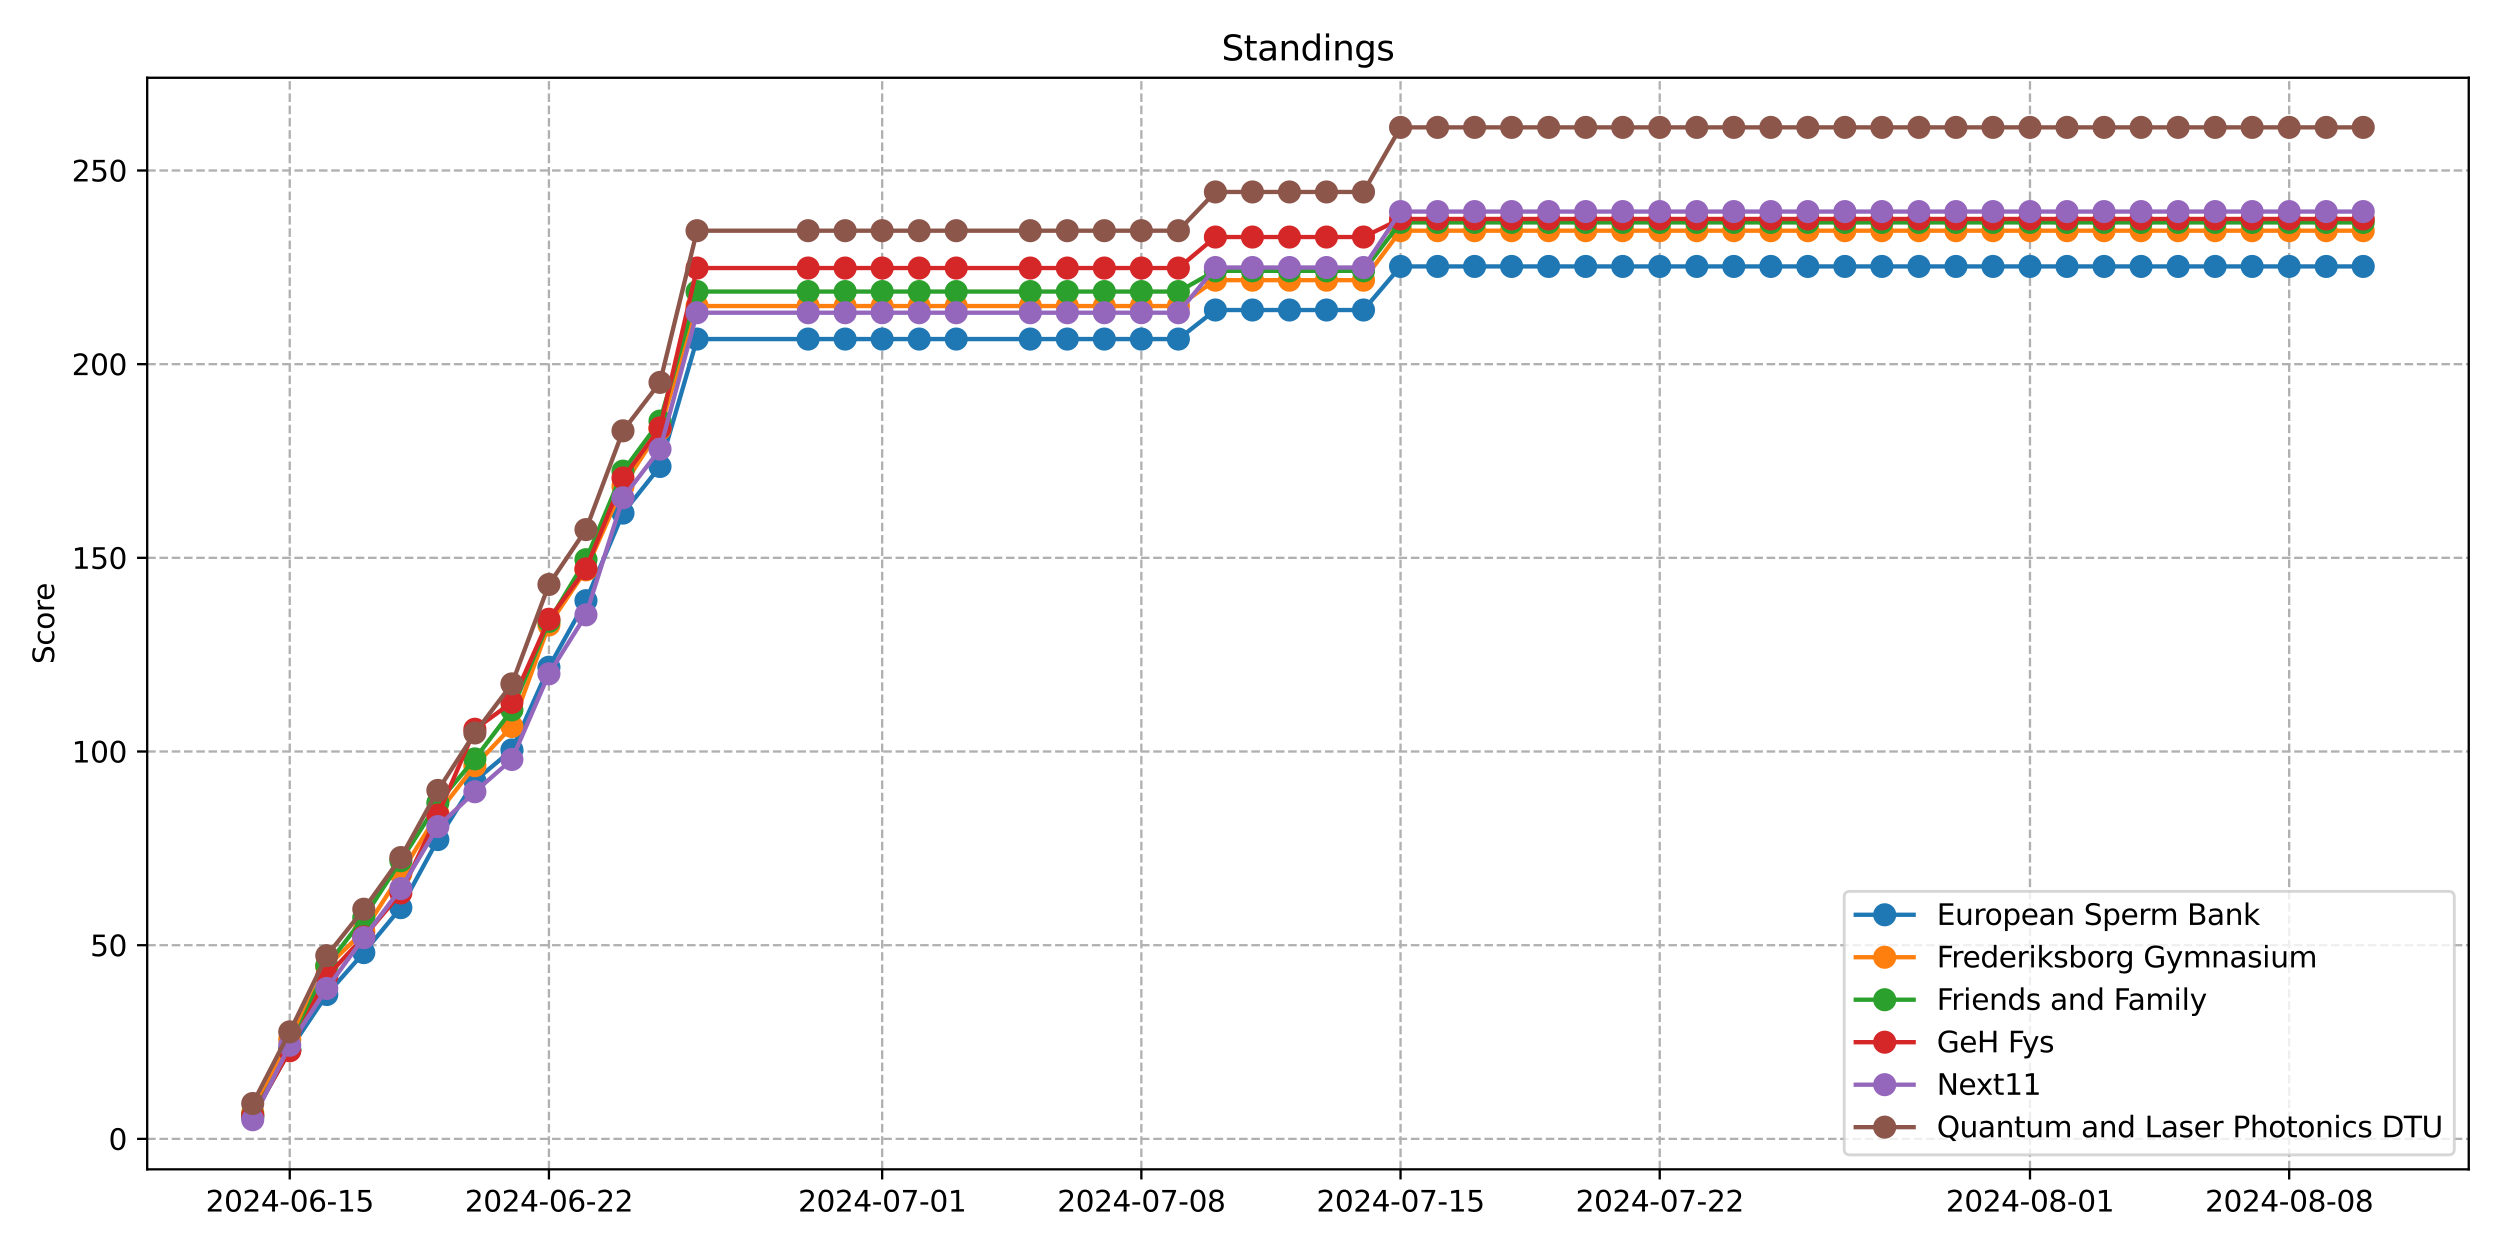 <?xml version="1.0" encoding="utf-8" standalone="no"?>
<!DOCTYPE svg PUBLIC "-//W3C//DTD SVG 1.1//EN"
  "http://www.w3.org/Graphics/SVG/1.1/DTD/svg11.dtd">
<svg xmlns:xlink="http://www.w3.org/1999/xlink" width="864pt" height="432pt" viewBox="0 0 864 432" xmlns="http://www.w3.org/2000/svg" version="1.1">
 <defs>
  <style type="text/css">*{stroke-linejoin: round; stroke-linecap: butt}</style>
 </defs>
 <g id="figure_1">
  <g id="patch_1">
   <path d="M 0 432 
L 864 432 
L 864 0 
L 0 0 
z
" style="fill: #ffffff"/>
  </g>
  <g id="axes_1">
   <g id="patch_2">
    <path d="M 50.87 404.12 
L 853.2 404.12 
L 853.2 26.88 
L 50.87 26.88 
z
" style="fill: #ffffff"/>
   </g>
   <g id="matplotlib.axis_1">
    <g id="xtick_1">
     <g id="line2d_1">
      <path d="M 100.136 404.12 
L 100.136 26.88 
" clip-path="url(#p918d662191)" style="fill: none; stroke-dasharray: 2.96,1.28; stroke-dashoffset: 0; stroke: #b0b0b0; stroke-width: 0.8"/>
     </g>
     <g id="line2d_2">
      <defs>
       <path id="md1bf644213" d="M 0 0 
L 0 3.5 
" style="stroke: #000000; stroke-width: 0.8"/>
      </defs>
      <g>
       <use xlink:href="#md1bf644213" x="100.136" y="404.12" style="stroke: #000000; stroke-width: 0.8"/>
      </g>
     </g>
     <g id="text_1">
      <!-- 2024-06-15 -->
      <g transform="translate(71.078 418.718) scale(0.1 -0.1)">
       <defs>
        <path id="DejaVuSans-32" d="M 1228 531 
L 3431 531 
L 3431 0 
L 469 0 
L 469 531 
Q 828 903 1448 1529 
Q 2069 2156 2228 2338 
Q 2531 2678 2651 2914 
Q 2772 3150 2772 3378 
Q 2772 3750 2511 3984 
Q 2250 4219 1831 4219 
Q 1534 4219 1204 4116 
Q 875 4013 500 3803 
L 500 4441 
Q 881 4594 1212 4672 
Q 1544 4750 1819 4750 
Q 2544 4750 2975 4387 
Q 3406 4025 3406 3419 
Q 3406 3131 3298 2873 
Q 3191 2616 2906 2266 
Q 2828 2175 2409 1742 
Q 1991 1309 1228 531 
z
" transform="scale(0.016)"/>
        <path id="DejaVuSans-30" d="M 2034 4250 
Q 1547 4250 1301 3770 
Q 1056 3291 1056 2328 
Q 1056 1369 1301 889 
Q 1547 409 2034 409 
Q 2525 409 2770 889 
Q 3016 1369 3016 2328 
Q 3016 3291 2770 3770 
Q 2525 4250 2034 4250 
z
M 2034 4750 
Q 2819 4750 3233 4129 
Q 3647 3509 3647 2328 
Q 3647 1150 3233 529 
Q 2819 -91 2034 -91 
Q 1250 -91 836 529 
Q 422 1150 422 2328 
Q 422 3509 836 4129 
Q 1250 4750 2034 4750 
z
" transform="scale(0.016)"/>
        <path id="DejaVuSans-34" d="M 2419 4116 
L 825 1625 
L 2419 1625 
L 2419 4116 
z
M 2253 4666 
L 3047 4666 
L 3047 1625 
L 3713 1625 
L 3713 1100 
L 3047 1100 
L 3047 0 
L 2419 0 
L 2419 1100 
L 313 1100 
L 313 1709 
L 2253 4666 
z
" transform="scale(0.016)"/>
        <path id="DejaVuSans-2d" d="M 313 2009 
L 1997 2009 
L 1997 1497 
L 313 1497 
L 313 2009 
z
" transform="scale(0.016)"/>
        <path id="DejaVuSans-36" d="M 2113 2584 
Q 1688 2584 1439 2293 
Q 1191 2003 1191 1497 
Q 1191 994 1439 701 
Q 1688 409 2113 409 
Q 2538 409 2786 701 
Q 3034 994 3034 1497 
Q 3034 2003 2786 2293 
Q 2538 2584 2113 2584 
z
M 3366 4563 
L 3366 3988 
Q 3128 4100 2886 4159 
Q 2644 4219 2406 4219 
Q 1781 4219 1451 3797 
Q 1122 3375 1075 2522 
Q 1259 2794 1537 2939 
Q 1816 3084 2150 3084 
Q 2853 3084 3261 2657 
Q 3669 2231 3669 1497 
Q 3669 778 3244 343 
Q 2819 -91 2113 -91 
Q 1303 -91 875 529 
Q 447 1150 447 2328 
Q 447 3434 972 4092 
Q 1497 4750 2381 4750 
Q 2619 4750 2861 4703 
Q 3103 4656 3366 4563 
z
" transform="scale(0.016)"/>
        <path id="DejaVuSans-31" d="M 794 531 
L 1825 531 
L 1825 4091 
L 703 3866 
L 703 4441 
L 1819 4666 
L 2450 4666 
L 2450 531 
L 3481 531 
L 3481 0 
L 794 0 
L 794 531 
z
" transform="scale(0.016)"/>
        <path id="DejaVuSans-35" d="M 691 4666 
L 3169 4666 
L 3169 4134 
L 1269 4134 
L 1269 2991 
Q 1406 3038 1543 3061 
Q 1681 3084 1819 3084 
Q 2600 3084 3056 2656 
Q 3513 2228 3513 1497 
Q 3513 744 3044 326 
Q 2575 -91 1722 -91 
Q 1428 -91 1123 -41 
Q 819 9 494 109 
L 494 744 
Q 775 591 1075 516 
Q 1375 441 1709 441 
Q 2250 441 2565 725 
Q 2881 1009 2881 1497 
Q 2881 1984 2565 2268 
Q 2250 2553 1709 2553 
Q 1456 2553 1204 2497 
Q 953 2441 691 2322 
L 691 4666 
z
" transform="scale(0.016)"/>
       </defs>
       <use xlink:href="#DejaVuSans-32"/>
       <use xlink:href="#DejaVuSans-30" x="63.623"/>
       <use xlink:href="#DejaVuSans-32" x="127.246"/>
       <use xlink:href="#DejaVuSans-34" x="190.869"/>
       <use xlink:href="#DejaVuSans-2d" x="254.492"/>
       <use xlink:href="#DejaVuSans-30" x="290.576"/>
       <use xlink:href="#DejaVuSans-36" x="354.199"/>
       <use xlink:href="#DejaVuSans-2d" x="417.822"/>
       <use xlink:href="#DejaVuSans-31" x="453.906"/>
       <use xlink:href="#DejaVuSans-35" x="517.529"/>
      </g>
     </g>
    </g>
    <g id="xtick_2">
     <g id="line2d_3">
      <path d="M 189.71 404.12 
L 189.71 26.88 
" clip-path="url(#p918d662191)" style="fill: none; stroke-dasharray: 2.96,1.28; stroke-dashoffset: 0; stroke: #b0b0b0; stroke-width: 0.8"/>
     </g>
     <g id="line2d_4">
      <g>
       <use xlink:href="#md1bf644213" x="189.71" y="404.12" style="stroke: #000000; stroke-width: 0.8"/>
      </g>
     </g>
     <g id="text_2">
      <!-- 2024-06-22 -->
      <g transform="translate(160.652 418.718) scale(0.1 -0.1)">
       <use xlink:href="#DejaVuSans-32"/>
       <use xlink:href="#DejaVuSans-30" x="63.623"/>
       <use xlink:href="#DejaVuSans-32" x="127.246"/>
       <use xlink:href="#DejaVuSans-34" x="190.869"/>
       <use xlink:href="#DejaVuSans-2d" x="254.492"/>
       <use xlink:href="#DejaVuSans-30" x="290.576"/>
       <use xlink:href="#DejaVuSans-36" x="354.199"/>
       <use xlink:href="#DejaVuSans-2d" x="417.822"/>
       <use xlink:href="#DejaVuSans-32" x="453.906"/>
       <use xlink:href="#DejaVuSans-32" x="517.529"/>
      </g>
     </g>
    </g>
    <g id="xtick_3">
     <g id="line2d_5">
      <path d="M 304.877 404.12 
L 304.877 26.88 
" clip-path="url(#p918d662191)" style="fill: none; stroke-dasharray: 2.96,1.28; stroke-dashoffset: 0; stroke: #b0b0b0; stroke-width: 0.8"/>
     </g>
     <g id="line2d_6">
      <g>
       <use xlink:href="#md1bf644213" x="304.877" y="404.12" style="stroke: #000000; stroke-width: 0.8"/>
      </g>
     </g>
     <g id="text_3">
      <!-- 2024-07-01 -->
      <g transform="translate(275.819 418.718) scale(0.1 -0.1)">
       <defs>
        <path id="DejaVuSans-37" d="M 525 4666 
L 3525 4666 
L 3525 4397 
L 1831 0 
L 1172 0 
L 2766 4134 
L 525 4134 
L 525 4666 
z
" transform="scale(0.016)"/>
       </defs>
       <use xlink:href="#DejaVuSans-32"/>
       <use xlink:href="#DejaVuSans-30" x="63.623"/>
       <use xlink:href="#DejaVuSans-32" x="127.246"/>
       <use xlink:href="#DejaVuSans-34" x="190.869"/>
       <use xlink:href="#DejaVuSans-2d" x="254.492"/>
       <use xlink:href="#DejaVuSans-30" x="290.576"/>
       <use xlink:href="#DejaVuSans-37" x="354.199"/>
       <use xlink:href="#DejaVuSans-2d" x="417.822"/>
       <use xlink:href="#DejaVuSans-30" x="453.906"/>
       <use xlink:href="#DejaVuSans-31" x="517.529"/>
      </g>
     </g>
    </g>
    <g id="xtick_4">
     <g id="line2d_7">
      <path d="M 394.452 404.12 
L 394.452 26.88 
" clip-path="url(#p918d662191)" style="fill: none; stroke-dasharray: 2.96,1.28; stroke-dashoffset: 0; stroke: #b0b0b0; stroke-width: 0.8"/>
     </g>
     <g id="line2d_8">
      <g>
       <use xlink:href="#md1bf644213" x="394.452" y="404.12" style="stroke: #000000; stroke-width: 0.8"/>
      </g>
     </g>
     <g id="text_4">
      <!-- 2024-07-08 -->
      <g transform="translate(365.394 418.718) scale(0.1 -0.1)">
       <defs>
        <path id="DejaVuSans-38" d="M 2034 2216 
Q 1584 2216 1326 1975 
Q 1069 1734 1069 1313 
Q 1069 891 1326 650 
Q 1584 409 2034 409 
Q 2484 409 2743 651 
Q 3003 894 3003 1313 
Q 3003 1734 2745 1975 
Q 2488 2216 2034 2216 
z
M 1403 2484 
Q 997 2584 770 2862 
Q 544 3141 544 3541 
Q 544 4100 942 4425 
Q 1341 4750 2034 4750 
Q 2731 4750 3128 4425 
Q 3525 4100 3525 3541 
Q 3525 3141 3298 2862 
Q 3072 2584 2669 2484 
Q 3125 2378 3379 2068 
Q 3634 1759 3634 1313 
Q 3634 634 3220 271 
Q 2806 -91 2034 -91 
Q 1263 -91 848 271 
Q 434 634 434 1313 
Q 434 1759 690 2068 
Q 947 2378 1403 2484 
z
M 1172 3481 
Q 1172 3119 1398 2916 
Q 1625 2713 2034 2713 
Q 2441 2713 2670 2916 
Q 2900 3119 2900 3481 
Q 2900 3844 2670 4047 
Q 2441 4250 2034 4250 
Q 1625 4250 1398 4047 
Q 1172 3844 1172 3481 
z
" transform="scale(0.016)"/>
       </defs>
       <use xlink:href="#DejaVuSans-32"/>
       <use xlink:href="#DejaVuSans-30" x="63.623"/>
       <use xlink:href="#DejaVuSans-32" x="127.246"/>
       <use xlink:href="#DejaVuSans-34" x="190.869"/>
       <use xlink:href="#DejaVuSans-2d" x="254.492"/>
       <use xlink:href="#DejaVuSans-30" x="290.576"/>
       <use xlink:href="#DejaVuSans-37" x="354.199"/>
       <use xlink:href="#DejaVuSans-2d" x="417.822"/>
       <use xlink:href="#DejaVuSans-30" x="453.906"/>
       <use xlink:href="#DejaVuSans-38" x="517.529"/>
      </g>
     </g>
    </g>
    <g id="xtick_5">
     <g id="line2d_9">
      <path d="M 484.026 404.12 
L 484.026 26.88 
" clip-path="url(#p918d662191)" style="fill: none; stroke-dasharray: 2.96,1.28; stroke-dashoffset: 0; stroke: #b0b0b0; stroke-width: 0.8"/>
     </g>
     <g id="line2d_10">
      <g>
       <use xlink:href="#md1bf644213" x="484.026" y="404.12" style="stroke: #000000; stroke-width: 0.8"/>
      </g>
     </g>
     <g id="text_5">
      <!-- 2024-07-15 -->
      <g transform="translate(454.968 418.718) scale(0.1 -0.1)">
       <use xlink:href="#DejaVuSans-32"/>
       <use xlink:href="#DejaVuSans-30" x="63.623"/>
       <use xlink:href="#DejaVuSans-32" x="127.246"/>
       <use xlink:href="#DejaVuSans-34" x="190.869"/>
       <use xlink:href="#DejaVuSans-2d" x="254.492"/>
       <use xlink:href="#DejaVuSans-30" x="290.576"/>
       <use xlink:href="#DejaVuSans-37" x="354.199"/>
       <use xlink:href="#DejaVuSans-2d" x="417.822"/>
       <use xlink:href="#DejaVuSans-31" x="453.906"/>
       <use xlink:href="#DejaVuSans-35" x="517.529"/>
      </g>
     </g>
    </g>
    <g id="xtick_6">
     <g id="line2d_11">
      <path d="M 573.6 404.12 
L 573.6 26.88 
" clip-path="url(#p918d662191)" style="fill: none; stroke-dasharray: 2.96,1.28; stroke-dashoffset: 0; stroke: #b0b0b0; stroke-width: 0.8"/>
     </g>
     <g id="line2d_12">
      <g>
       <use xlink:href="#md1bf644213" x="573.6" y="404.12" style="stroke: #000000; stroke-width: 0.8"/>
      </g>
     </g>
     <g id="text_6">
      <!-- 2024-07-22 -->
      <g transform="translate(544.542 418.718) scale(0.1 -0.1)">
       <use xlink:href="#DejaVuSans-32"/>
       <use xlink:href="#DejaVuSans-30" x="63.623"/>
       <use xlink:href="#DejaVuSans-32" x="127.246"/>
       <use xlink:href="#DejaVuSans-34" x="190.869"/>
       <use xlink:href="#DejaVuSans-2d" x="254.492"/>
       <use xlink:href="#DejaVuSans-30" x="290.576"/>
       <use xlink:href="#DejaVuSans-37" x="354.199"/>
       <use xlink:href="#DejaVuSans-2d" x="417.822"/>
       <use xlink:href="#DejaVuSans-32" x="453.906"/>
       <use xlink:href="#DejaVuSans-32" x="517.529"/>
      </g>
     </g>
    </g>
    <g id="xtick_7">
     <g id="line2d_13">
      <path d="M 701.563 404.12 
L 701.563 26.88 
" clip-path="url(#p918d662191)" style="fill: none; stroke-dasharray: 2.96,1.28; stroke-dashoffset: 0; stroke: #b0b0b0; stroke-width: 0.8"/>
     </g>
     <g id="line2d_14">
      <g>
       <use xlink:href="#md1bf644213" x="701.563" y="404.12" style="stroke: #000000; stroke-width: 0.8"/>
      </g>
     </g>
     <g id="text_7">
      <!-- 2024-08-01 -->
      <g transform="translate(672.506 418.718) scale(0.1 -0.1)">
       <use xlink:href="#DejaVuSans-32"/>
       <use xlink:href="#DejaVuSans-30" x="63.623"/>
       <use xlink:href="#DejaVuSans-32" x="127.246"/>
       <use xlink:href="#DejaVuSans-34" x="190.869"/>
       <use xlink:href="#DejaVuSans-2d" x="254.492"/>
       <use xlink:href="#DejaVuSans-30" x="290.576"/>
       <use xlink:href="#DejaVuSans-38" x="354.199"/>
       <use xlink:href="#DejaVuSans-2d" x="417.822"/>
       <use xlink:href="#DejaVuSans-30" x="453.906"/>
       <use xlink:href="#DejaVuSans-31" x="517.529"/>
      </g>
     </g>
    </g>
    <g id="xtick_8">
     <g id="line2d_15">
      <path d="M 791.138 404.12 
L 791.138 26.88 
" clip-path="url(#p918d662191)" style="fill: none; stroke-dasharray: 2.96,1.28; stroke-dashoffset: 0; stroke: #b0b0b0; stroke-width: 0.8"/>
     </g>
     <g id="line2d_16">
      <g>
       <use xlink:href="#md1bf644213" x="791.138" y="404.12" style="stroke: #000000; stroke-width: 0.8"/>
      </g>
     </g>
     <g id="text_8">
      <!-- 2024-08-08 -->
      <g transform="translate(762.08 418.718) scale(0.1 -0.1)">
       <use xlink:href="#DejaVuSans-32"/>
       <use xlink:href="#DejaVuSans-30" x="63.623"/>
       <use xlink:href="#DejaVuSans-32" x="127.246"/>
       <use xlink:href="#DejaVuSans-34" x="190.869"/>
       <use xlink:href="#DejaVuSans-2d" x="254.492"/>
       <use xlink:href="#DejaVuSans-30" x="290.576"/>
       <use xlink:href="#DejaVuSans-38" x="354.199"/>
       <use xlink:href="#DejaVuSans-2d" x="417.822"/>
       <use xlink:href="#DejaVuSans-30" x="453.906"/>
       <use xlink:href="#DejaVuSans-38" x="517.529"/>
      </g>
     </g>
    </g>
   </g>
   <g id="matplotlib.axis_2">
    <g id="ytick_1">
     <g id="line2d_17">
      <path d="M 50.87 393.594 
L 853.2 393.594 
" clip-path="url(#p918d662191)" style="fill: none; stroke-dasharray: 2.96,1.28; stroke-dashoffset: 0; stroke: #b0b0b0; stroke-width: 0.8"/>
     </g>
     <g id="line2d_18">
      <defs>
       <path id="m3101840d54" d="M 0 0 
L -3.5 0 
" style="stroke: #000000; stroke-width: 0.8"/>
      </defs>
      <g>
       <use xlink:href="#m3101840d54" x="50.87" y="393.594" style="stroke: #000000; stroke-width: 0.8"/>
      </g>
     </g>
     <g id="text_9">
      <!-- 0 -->
      <g transform="translate(37.508 397.393) scale(0.1 -0.1)">
       <use xlink:href="#DejaVuSans-30"/>
      </g>
     </g>
    </g>
    <g id="ytick_2">
     <g id="line2d_19">
      <path d="M 50.87 326.659 
L 853.2 326.659 
" clip-path="url(#p918d662191)" style="fill: none; stroke-dasharray: 2.96,1.28; stroke-dashoffset: 0; stroke: #b0b0b0; stroke-width: 0.8"/>
     </g>
     <g id="line2d_20">
      <g>
       <use xlink:href="#m3101840d54" x="50.87" y="326.659" style="stroke: #000000; stroke-width: 0.8"/>
      </g>
     </g>
     <g id="text_10">
      <!-- 50 -->
      <g transform="translate(31.145 330.458) scale(0.1 -0.1)">
       <use xlink:href="#DejaVuSans-35"/>
       <use xlink:href="#DejaVuSans-30" x="63.623"/>
      </g>
     </g>
    </g>
    <g id="ytick_3">
     <g id="line2d_21">
      <path d="M 50.87 259.724 
L 853.2 259.724 
" clip-path="url(#p918d662191)" style="fill: none; stroke-dasharray: 2.96,1.28; stroke-dashoffset: 0; stroke: #b0b0b0; stroke-width: 0.8"/>
     </g>
     <g id="line2d_22">
      <g>
       <use xlink:href="#m3101840d54" x="50.87" y="259.724" style="stroke: #000000; stroke-width: 0.8"/>
      </g>
     </g>
     <g id="text_11">
      <!-- 100 -->
      <g transform="translate(24.782 263.523) scale(0.1 -0.1)">
       <use xlink:href="#DejaVuSans-31"/>
       <use xlink:href="#DejaVuSans-30" x="63.623"/>
       <use xlink:href="#DejaVuSans-30" x="127.246"/>
      </g>
     </g>
    </g>
    <g id="ytick_4">
     <g id="line2d_23">
      <path d="M 50.87 192.789 
L 853.2 192.789 
" clip-path="url(#p918d662191)" style="fill: none; stroke-dasharray: 2.96,1.28; stroke-dashoffset: 0; stroke: #b0b0b0; stroke-width: 0.8"/>
     </g>
     <g id="line2d_24">
      <g>
       <use xlink:href="#m3101840d54" x="50.87" y="192.789" style="stroke: #000000; stroke-width: 0.8"/>
      </g>
     </g>
     <g id="text_12">
      <!-- 150 -->
      <g transform="translate(24.782 196.589) scale(0.1 -0.1)">
       <use xlink:href="#DejaVuSans-31"/>
       <use xlink:href="#DejaVuSans-35" x="63.623"/>
       <use xlink:href="#DejaVuSans-30" x="127.246"/>
      </g>
     </g>
    </g>
    <g id="ytick_5">
     <g id="line2d_25">
      <path d="M 50.87 125.855 
L 853.2 125.855 
" clip-path="url(#p918d662191)" style="fill: none; stroke-dasharray: 2.96,1.28; stroke-dashoffset: 0; stroke: #b0b0b0; stroke-width: 0.8"/>
     </g>
     <g id="line2d_26">
      <g>
       <use xlink:href="#m3101840d54" x="50.87" y="125.855" style="stroke: #000000; stroke-width: 0.8"/>
      </g>
     </g>
     <g id="text_13">
      <!-- 200 -->
      <g transform="translate(24.782 129.654) scale(0.1 -0.1)">
       <use xlink:href="#DejaVuSans-32"/>
       <use xlink:href="#DejaVuSans-30" x="63.623"/>
       <use xlink:href="#DejaVuSans-30" x="127.246"/>
      </g>
     </g>
    </g>
    <g id="ytick_6">
     <g id="line2d_27">
      <path d="M 50.87 58.92 
L 853.2 58.92 
" clip-path="url(#p918d662191)" style="fill: none; stroke-dasharray: 2.96,1.28; stroke-dashoffset: 0; stroke: #b0b0b0; stroke-width: 0.8"/>
     </g>
     <g id="line2d_28">
      <g>
       <use xlink:href="#m3101840d54" x="50.87" y="58.92" style="stroke: #000000; stroke-width: 0.8"/>
      </g>
     </g>
     <g id="text_14">
      <!-- 250 -->
      <g transform="translate(24.782 62.719) scale(0.1 -0.1)">
       <use xlink:href="#DejaVuSans-32"/>
       <use xlink:href="#DejaVuSans-35" x="63.623"/>
       <use xlink:href="#DejaVuSans-30" x="127.246"/>
      </g>
     </g>
    </g>
    <g id="text_15">
     <!-- Score -->
     <g transform="translate(18.703 229.502) rotate(-90) scale(0.1 -0.1)">
      <defs>
       <path id="DejaVuSans-53" d="M 3425 4513 
L 3425 3897 
Q 3066 4069 2747 4153 
Q 2428 4238 2131 4238 
Q 1616 4238 1336 4038 
Q 1056 3838 1056 3469 
Q 1056 3159 1242 3001 
Q 1428 2844 1947 2747 
L 2328 2669 
Q 3034 2534 3370 2195 
Q 3706 1856 3706 1288 
Q 3706 609 3251 259 
Q 2797 -91 1919 -91 
Q 1588 -91 1214 -16 
Q 841 59 441 206 
L 441 856 
Q 825 641 1194 531 
Q 1563 422 1919 422 
Q 2459 422 2753 634 
Q 3047 847 3047 1241 
Q 3047 1584 2836 1778 
Q 2625 1972 2144 2069 
L 1759 2144 
Q 1053 2284 737 2584 
Q 422 2884 422 3419 
Q 422 4038 858 4394 
Q 1294 4750 2059 4750 
Q 2388 4750 2728 4690 
Q 3069 4631 3425 4513 
z
" transform="scale(0.016)"/>
       <path id="DejaVuSans-63" d="M 3122 3366 
L 3122 2828 
Q 2878 2963 2633 3030 
Q 2388 3097 2138 3097 
Q 1578 3097 1268 2742 
Q 959 2388 959 1747 
Q 959 1106 1268 751 
Q 1578 397 2138 397 
Q 2388 397 2633 464 
Q 2878 531 3122 666 
L 3122 134 
Q 2881 22 2623 -34 
Q 2366 -91 2075 -91 
Q 1284 -91 818 406 
Q 353 903 353 1747 
Q 353 2603 823 3093 
Q 1294 3584 2113 3584 
Q 2378 3584 2631 3529 
Q 2884 3475 3122 3366 
z
" transform="scale(0.016)"/>
       <path id="DejaVuSans-6f" d="M 1959 3097 
Q 1497 3097 1228 2736 
Q 959 2375 959 1747 
Q 959 1119 1226 758 
Q 1494 397 1959 397 
Q 2419 397 2687 759 
Q 2956 1122 2956 1747 
Q 2956 2369 2687 2733 
Q 2419 3097 1959 3097 
z
M 1959 3584 
Q 2709 3584 3137 3096 
Q 3566 2609 3566 1747 
Q 3566 888 3137 398 
Q 2709 -91 1959 -91 
Q 1206 -91 779 398 
Q 353 888 353 1747 
Q 353 2609 779 3096 
Q 1206 3584 1959 3584 
z
" transform="scale(0.016)"/>
       <path id="DejaVuSans-72" d="M 2631 2963 
Q 2534 3019 2420 3045 
Q 2306 3072 2169 3072 
Q 1681 3072 1420 2755 
Q 1159 2438 1159 1844 
L 1159 0 
L 581 0 
L 581 3500 
L 1159 3500 
L 1159 2956 
Q 1341 3275 1631 3429 
Q 1922 3584 2338 3584 
Q 2397 3584 2469 3576 
Q 2541 3569 2628 3553 
L 2631 2963 
z
" transform="scale(0.016)"/>
       <path id="DejaVuSans-65" d="M 3597 1894 
L 3597 1613 
L 953 1613 
Q 991 1019 1311 708 
Q 1631 397 2203 397 
Q 2534 397 2845 478 
Q 3156 559 3463 722 
L 3463 178 
Q 3153 47 2828 -22 
Q 2503 -91 2169 -91 
Q 1331 -91 842 396 
Q 353 884 353 1716 
Q 353 2575 817 3079 
Q 1281 3584 2069 3584 
Q 2775 3584 3186 3129 
Q 3597 2675 3597 1894 
z
M 3022 2063 
Q 3016 2534 2758 2815 
Q 2500 3097 2075 3097 
Q 1594 3097 1305 2825 
Q 1016 2553 972 2059 
L 3022 2063 
z
" transform="scale(0.016)"/>
      </defs>
      <use xlink:href="#DejaVuSans-53"/>
      <use xlink:href="#DejaVuSans-63" x="63.477"/>
      <use xlink:href="#DejaVuSans-6f" x="118.457"/>
      <use xlink:href="#DejaVuSans-72" x="179.639"/>
      <use xlink:href="#DejaVuSans-65" x="218.502"/>
     </g>
    </g>
   </g>
   <g id="line2d_29">
    <path d="M 87.34 385.972 
L 100.136 362.832 
L 112.932 343.707 
L 125.729 329.221 
L 138.525 313.682 
L 151.321 290.16 
L 164.118 269.84 
L 176.914 259.178 
L 189.71 230.588 
L 202.507 207.591 
L 215.303 177.327 
L 228.099 161.215 
L 240.896 117.181 
L 279.285 117.181 
L 292.081 117.181 
L 304.877 117.181 
L 317.674 117.181 
L 330.47 117.181 
L 356.063 117.181 
L 368.859 117.181 
L 381.655 117.181 
L 394.452 117.181 
L 407.248 117.181 
L 420.044 107.141 
L 432.841 107.141 
L 445.637 107.141 
L 458.433 107.141 
L 471.229 107.141 
L 484.026 92.081 
L 496.822 92.081 
L 509.618 92.081 
L 522.415 92.081 
L 535.211 92.081 
L 548.007 92.081 
L 560.804 92.081 
L 573.6 92.081 
L 586.396 92.081 
L 599.193 92.081 
L 611.989 92.081 
L 624.785 92.081 
L 637.582 92.081 
L 650.378 92.081 
L 663.174 92.081 
L 675.971 92.081 
L 688.767 92.081 
L 701.563 92.081 
L 714.36 92.081 
L 727.156 92.081 
L 739.952 92.081 
L 752.749 92.081 
L 765.545 92.081 
L 778.341 92.081 
L 791.138 92.081 
L 803.934 92.081 
L 816.73 92.081 
" clip-path="url(#p918d662191)" style="fill: none; stroke: #1f77b4; stroke-width: 1.5; stroke-linecap: square"/>
    <defs>
     <path id="m0eda092952" d="M 0 3.5 
C 0.928 3.5 1.819 3.131 2.475 2.475 
C 3.131 1.819 3.5 0.928 3.5 0 
C 3.5 -0.928 3.131 -1.819 2.475 -2.475 
C 1.819 -3.131 0.928 -3.5 0 -3.5 
C -0.928 -3.5 -1.819 -3.131 -2.475 -2.475 
C -3.131 -1.819 -3.5 -0.928 -3.5 0 
C -3.5 0.928 -3.131 1.819 -2.475 2.475 
C -1.819 3.131 -0.928 3.5 0 3.5 
z
" style="stroke: #1f77b4"/>
    </defs>
    <g clip-path="url(#p918d662191)">
     <use xlink:href="#m0eda092952" x="87.34" y="385.972" style="fill: #1f77b4; stroke: #1f77b4"/>
     <use xlink:href="#m0eda092952" x="100.136" y="362.832" style="fill: #1f77b4; stroke: #1f77b4"/>
     <use xlink:href="#m0eda092952" x="112.932" y="343.707" style="fill: #1f77b4; stroke: #1f77b4"/>
     <use xlink:href="#m0eda092952" x="125.729" y="329.221" style="fill: #1f77b4; stroke: #1f77b4"/>
     <use xlink:href="#m0eda092952" x="138.525" y="313.682" style="fill: #1f77b4; stroke: #1f77b4"/>
     <use xlink:href="#m0eda092952" x="151.321" y="290.16" style="fill: #1f77b4; stroke: #1f77b4"/>
     <use xlink:href="#m0eda092952" x="164.118" y="269.84" style="fill: #1f77b4; stroke: #1f77b4"/>
     <use xlink:href="#m0eda092952" x="176.914" y="259.178" style="fill: #1f77b4; stroke: #1f77b4"/>
     <use xlink:href="#m0eda092952" x="189.71" y="230.588" style="fill: #1f77b4; stroke: #1f77b4"/>
     <use xlink:href="#m0eda092952" x="202.507" y="207.591" style="fill: #1f77b4; stroke: #1f77b4"/>
     <use xlink:href="#m0eda092952" x="215.303" y="177.327" style="fill: #1f77b4; stroke: #1f77b4"/>
     <use xlink:href="#m0eda092952" x="228.099" y="161.215" style="fill: #1f77b4; stroke: #1f77b4"/>
     <use xlink:href="#m0eda092952" x="240.896" y="117.181" style="fill: #1f77b4; stroke: #1f77b4"/>
     <use xlink:href="#m0eda092952" x="279.285" y="117.181" style="fill: #1f77b4; stroke: #1f77b4"/>
     <use xlink:href="#m0eda092952" x="292.081" y="117.181" style="fill: #1f77b4; stroke: #1f77b4"/>
     <use xlink:href="#m0eda092952" x="304.877" y="117.181" style="fill: #1f77b4; stroke: #1f77b4"/>
     <use xlink:href="#m0eda092952" x="317.674" y="117.181" style="fill: #1f77b4; stroke: #1f77b4"/>
     <use xlink:href="#m0eda092952" x="330.47" y="117.181" style="fill: #1f77b4; stroke: #1f77b4"/>
     <use xlink:href="#m0eda092952" x="356.063" y="117.181" style="fill: #1f77b4; stroke: #1f77b4"/>
     <use xlink:href="#m0eda092952" x="368.859" y="117.181" style="fill: #1f77b4; stroke: #1f77b4"/>
     <use xlink:href="#m0eda092952" x="381.655" y="117.181" style="fill: #1f77b4; stroke: #1f77b4"/>
     <use xlink:href="#m0eda092952" x="394.452" y="117.181" style="fill: #1f77b4; stroke: #1f77b4"/>
     <use xlink:href="#m0eda092952" x="407.248" y="117.181" style="fill: #1f77b4; stroke: #1f77b4"/>
     <use xlink:href="#m0eda092952" x="420.044" y="107.141" style="fill: #1f77b4; stroke: #1f77b4"/>
     <use xlink:href="#m0eda092952" x="432.841" y="107.141" style="fill: #1f77b4; stroke: #1f77b4"/>
     <use xlink:href="#m0eda092952" x="445.637" y="107.141" style="fill: #1f77b4; stroke: #1f77b4"/>
     <use xlink:href="#m0eda092952" x="458.433" y="107.141" style="fill: #1f77b4; stroke: #1f77b4"/>
     <use xlink:href="#m0eda092952" x="471.229" y="107.141" style="fill: #1f77b4; stroke: #1f77b4"/>
     <use xlink:href="#m0eda092952" x="484.026" y="92.081" style="fill: #1f77b4; stroke: #1f77b4"/>
     <use xlink:href="#m0eda092952" x="496.822" y="92.081" style="fill: #1f77b4; stroke: #1f77b4"/>
     <use xlink:href="#m0eda092952" x="509.618" y="92.081" style="fill: #1f77b4; stroke: #1f77b4"/>
     <use xlink:href="#m0eda092952" x="522.415" y="92.081" style="fill: #1f77b4; stroke: #1f77b4"/>
     <use xlink:href="#m0eda092952" x="535.211" y="92.081" style="fill: #1f77b4; stroke: #1f77b4"/>
     <use xlink:href="#m0eda092952" x="548.007" y="92.081" style="fill: #1f77b4; stroke: #1f77b4"/>
     <use xlink:href="#m0eda092952" x="560.804" y="92.081" style="fill: #1f77b4; stroke: #1f77b4"/>
     <use xlink:href="#m0eda092952" x="573.6" y="92.081" style="fill: #1f77b4; stroke: #1f77b4"/>
     <use xlink:href="#m0eda092952" x="586.396" y="92.081" style="fill: #1f77b4; stroke: #1f77b4"/>
     <use xlink:href="#m0eda092952" x="599.193" y="92.081" style="fill: #1f77b4; stroke: #1f77b4"/>
     <use xlink:href="#m0eda092952" x="611.989" y="92.081" style="fill: #1f77b4; stroke: #1f77b4"/>
     <use xlink:href="#m0eda092952" x="624.785" y="92.081" style="fill: #1f77b4; stroke: #1f77b4"/>
     <use xlink:href="#m0eda092952" x="637.582" y="92.081" style="fill: #1f77b4; stroke: #1f77b4"/>
     <use xlink:href="#m0eda092952" x="650.378" y="92.081" style="fill: #1f77b4; stroke: #1f77b4"/>
     <use xlink:href="#m0eda092952" x="663.174" y="92.081" style="fill: #1f77b4; stroke: #1f77b4"/>
     <use xlink:href="#m0eda092952" x="675.971" y="92.081" style="fill: #1f77b4; stroke: #1f77b4"/>
     <use xlink:href="#m0eda092952" x="688.767" y="92.081" style="fill: #1f77b4; stroke: #1f77b4"/>
     <use xlink:href="#m0eda092952" x="701.563" y="92.081" style="fill: #1f77b4; stroke: #1f77b4"/>
     <use xlink:href="#m0eda092952" x="714.36" y="92.081" style="fill: #1f77b4; stroke: #1f77b4"/>
     <use xlink:href="#m0eda092952" x="727.156" y="92.081" style="fill: #1f77b4; stroke: #1f77b4"/>
     <use xlink:href="#m0eda092952" x="739.952" y="92.081" style="fill: #1f77b4; stroke: #1f77b4"/>
     <use xlink:href="#m0eda092952" x="752.749" y="92.081" style="fill: #1f77b4; stroke: #1f77b4"/>
     <use xlink:href="#m0eda092952" x="765.545" y="92.081" style="fill: #1f77b4; stroke: #1f77b4"/>
     <use xlink:href="#m0eda092952" x="778.341" y="92.081" style="fill: #1f77b4; stroke: #1f77b4"/>
     <use xlink:href="#m0eda092952" x="791.138" y="92.081" style="fill: #1f77b4; stroke: #1f77b4"/>
     <use xlink:href="#m0eda092952" x="803.934" y="92.081" style="fill: #1f77b4; stroke: #1f77b4"/>
     <use xlink:href="#m0eda092952" x="816.73" y="92.081" style="fill: #1f77b4; stroke: #1f77b4"/>
    </g>
   </g>
   <g id="line2d_30">
    <path d="M 87.34 384.503 
L 100.136 359.216 
L 112.932 334.078 
L 125.729 321.881 
L 138.525 301.95 
L 151.321 281.126 
L 164.118 264.615 
L 176.914 251.079 
L 189.71 215.976 
L 202.507 196.937 
L 215.303 168.08 
L 228.099 148.297 
L 240.896 105.757 
L 279.285 105.757 
L 292.081 105.757 
L 304.877 105.757 
L 317.674 105.757 
L 330.47 105.757 
L 356.063 105.757 
L 368.859 105.757 
L 381.655 105.757 
L 394.452 105.757 
L 407.248 105.757 
L 420.044 96.832 
L 432.841 96.832 
L 445.637 96.832 
L 458.433 96.832 
L 471.229 96.832 
L 484.026 79.726 
L 496.822 79.726 
L 509.618 79.726 
L 522.415 79.726 
L 535.211 79.726 
L 548.007 79.726 
L 560.804 79.726 
L 573.6 79.726 
L 586.396 79.726 
L 599.193 79.726 
L 611.989 79.726 
L 624.785 79.726 
L 637.582 79.726 
L 650.378 79.726 
L 663.174 79.726 
L 675.971 79.726 
L 688.767 79.726 
L 701.563 79.726 
L 714.36 79.726 
L 727.156 79.726 
L 739.952 79.726 
L 752.749 79.726 
L 765.545 79.726 
L 778.341 79.726 
L 791.138 79.726 
L 803.934 79.726 
L 816.73 79.726 
" clip-path="url(#p918d662191)" style="fill: none; stroke: #ff7f0e; stroke-width: 1.5; stroke-linecap: square"/>
    <defs>
     <path id="mbf98524b6c" d="M 0 3.5 
C 0.928 3.5 1.819 3.131 2.475 2.475 
C 3.131 1.819 3.5 0.928 3.5 0 
C 3.5 -0.928 3.131 -1.819 2.475 -2.475 
C 1.819 -3.131 0.928 -3.5 0 -3.5 
C -0.928 -3.5 -1.819 -3.131 -2.475 -2.475 
C -3.131 -1.819 -3.5 -0.928 -3.5 0 
C -3.5 0.928 -3.131 1.819 -2.475 2.475 
C -1.819 3.131 -0.928 3.5 0 3.5 
z
" style="stroke: #ff7f0e"/>
    </defs>
    <g clip-path="url(#p918d662191)">
     <use xlink:href="#mbf98524b6c" x="87.34" y="384.503" style="fill: #ff7f0e; stroke: #ff7f0e"/>
     <use xlink:href="#mbf98524b6c" x="100.136" y="359.216" style="fill: #ff7f0e; stroke: #ff7f0e"/>
     <use xlink:href="#mbf98524b6c" x="112.932" y="334.078" style="fill: #ff7f0e; stroke: #ff7f0e"/>
     <use xlink:href="#mbf98524b6c" x="125.729" y="321.881" style="fill: #ff7f0e; stroke: #ff7f0e"/>
     <use xlink:href="#mbf98524b6c" x="138.525" y="301.95" style="fill: #ff7f0e; stroke: #ff7f0e"/>
     <use xlink:href="#mbf98524b6c" x="151.321" y="281.126" style="fill: #ff7f0e; stroke: #ff7f0e"/>
     <use xlink:href="#mbf98524b6c" x="164.118" y="264.615" style="fill: #ff7f0e; stroke: #ff7f0e"/>
     <use xlink:href="#mbf98524b6c" x="176.914" y="251.079" style="fill: #ff7f0e; stroke: #ff7f0e"/>
     <use xlink:href="#mbf98524b6c" x="189.71" y="215.976" style="fill: #ff7f0e; stroke: #ff7f0e"/>
     <use xlink:href="#mbf98524b6c" x="202.507" y="196.937" style="fill: #ff7f0e; stroke: #ff7f0e"/>
     <use xlink:href="#mbf98524b6c" x="215.303" y="168.08" style="fill: #ff7f0e; stroke: #ff7f0e"/>
     <use xlink:href="#mbf98524b6c" x="228.099" y="148.297" style="fill: #ff7f0e; stroke: #ff7f0e"/>
     <use xlink:href="#mbf98524b6c" x="240.896" y="105.757" style="fill: #ff7f0e; stroke: #ff7f0e"/>
     <use xlink:href="#mbf98524b6c" x="279.285" y="105.757" style="fill: #ff7f0e; stroke: #ff7f0e"/>
     <use xlink:href="#mbf98524b6c" x="292.081" y="105.757" style="fill: #ff7f0e; stroke: #ff7f0e"/>
     <use xlink:href="#mbf98524b6c" x="304.877" y="105.757" style="fill: #ff7f0e; stroke: #ff7f0e"/>
     <use xlink:href="#mbf98524b6c" x="317.674" y="105.757" style="fill: #ff7f0e; stroke: #ff7f0e"/>
     <use xlink:href="#mbf98524b6c" x="330.47" y="105.757" style="fill: #ff7f0e; stroke: #ff7f0e"/>
     <use xlink:href="#mbf98524b6c" x="356.063" y="105.757" style="fill: #ff7f0e; stroke: #ff7f0e"/>
     <use xlink:href="#mbf98524b6c" x="368.859" y="105.757" style="fill: #ff7f0e; stroke: #ff7f0e"/>
     <use xlink:href="#mbf98524b6c" x="381.655" y="105.757" style="fill: #ff7f0e; stroke: #ff7f0e"/>
     <use xlink:href="#mbf98524b6c" x="394.452" y="105.757" style="fill: #ff7f0e; stroke: #ff7f0e"/>
     <use xlink:href="#mbf98524b6c" x="407.248" y="105.757" style="fill: #ff7f0e; stroke: #ff7f0e"/>
     <use xlink:href="#mbf98524b6c" x="420.044" y="96.832" style="fill: #ff7f0e; stroke: #ff7f0e"/>
     <use xlink:href="#mbf98524b6c" x="432.841" y="96.832" style="fill: #ff7f0e; stroke: #ff7f0e"/>
     <use xlink:href="#mbf98524b6c" x="445.637" y="96.832" style="fill: #ff7f0e; stroke: #ff7f0e"/>
     <use xlink:href="#mbf98524b6c" x="458.433" y="96.832" style="fill: #ff7f0e; stroke: #ff7f0e"/>
     <use xlink:href="#mbf98524b6c" x="471.229" y="96.832" style="fill: #ff7f0e; stroke: #ff7f0e"/>
     <use xlink:href="#mbf98524b6c" x="484.026" y="79.726" style="fill: #ff7f0e; stroke: #ff7f0e"/>
     <use xlink:href="#mbf98524b6c" x="496.822" y="79.726" style="fill: #ff7f0e; stroke: #ff7f0e"/>
     <use xlink:href="#mbf98524b6c" x="509.618" y="79.726" style="fill: #ff7f0e; stroke: #ff7f0e"/>
     <use xlink:href="#mbf98524b6c" x="522.415" y="79.726" style="fill: #ff7f0e; stroke: #ff7f0e"/>
     <use xlink:href="#mbf98524b6c" x="535.211" y="79.726" style="fill: #ff7f0e; stroke: #ff7f0e"/>
     <use xlink:href="#mbf98524b6c" x="548.007" y="79.726" style="fill: #ff7f0e; stroke: #ff7f0e"/>
     <use xlink:href="#mbf98524b6c" x="560.804" y="79.726" style="fill: #ff7f0e; stroke: #ff7f0e"/>
     <use xlink:href="#mbf98524b6c" x="573.6" y="79.726" style="fill: #ff7f0e; stroke: #ff7f0e"/>
     <use xlink:href="#mbf98524b6c" x="586.396" y="79.726" style="fill: #ff7f0e; stroke: #ff7f0e"/>
     <use xlink:href="#mbf98524b6c" x="599.193" y="79.726" style="fill: #ff7f0e; stroke: #ff7f0e"/>
     <use xlink:href="#mbf98524b6c" x="611.989" y="79.726" style="fill: #ff7f0e; stroke: #ff7f0e"/>
     <use xlink:href="#mbf98524b6c" x="624.785" y="79.726" style="fill: #ff7f0e; stroke: #ff7f0e"/>
     <use xlink:href="#mbf98524b6c" x="637.582" y="79.726" style="fill: #ff7f0e; stroke: #ff7f0e"/>
     <use xlink:href="#mbf98524b6c" x="650.378" y="79.726" style="fill: #ff7f0e; stroke: #ff7f0e"/>
     <use xlink:href="#mbf98524b6c" x="663.174" y="79.726" style="fill: #ff7f0e; stroke: #ff7f0e"/>
     <use xlink:href="#mbf98524b6c" x="675.971" y="79.726" style="fill: #ff7f0e; stroke: #ff7f0e"/>
     <use xlink:href="#mbf98524b6c" x="688.767" y="79.726" style="fill: #ff7f0e; stroke: #ff7f0e"/>
     <use xlink:href="#mbf98524b6c" x="701.563" y="79.726" style="fill: #ff7f0e; stroke: #ff7f0e"/>
     <use xlink:href="#mbf98524b6c" x="714.36" y="79.726" style="fill: #ff7f0e; stroke: #ff7f0e"/>
     <use xlink:href="#mbf98524b6c" x="727.156" y="79.726" style="fill: #ff7f0e; stroke: #ff7f0e"/>
     <use xlink:href="#mbf98524b6c" x="739.952" y="79.726" style="fill: #ff7f0e; stroke: #ff7f0e"/>
     <use xlink:href="#mbf98524b6c" x="752.749" y="79.726" style="fill: #ff7f0e; stroke: #ff7f0e"/>
     <use xlink:href="#mbf98524b6c" x="765.545" y="79.726" style="fill: #ff7f0e; stroke: #ff7f0e"/>
     <use xlink:href="#mbf98524b6c" x="778.341" y="79.726" style="fill: #ff7f0e; stroke: #ff7f0e"/>
     <use xlink:href="#mbf98524b6c" x="791.138" y="79.726" style="fill: #ff7f0e; stroke: #ff7f0e"/>
     <use xlink:href="#mbf98524b6c" x="803.934" y="79.726" style="fill: #ff7f0e; stroke: #ff7f0e"/>
     <use xlink:href="#mbf98524b6c" x="816.73" y="79.726" style="fill: #ff7f0e; stroke: #ff7f0e"/>
    </g>
   </g>
   <g id="line2d_31">
    <path d="M 87.34 385.338 
L 100.136 362.867 
L 112.932 333.703 
L 125.729 317.16 
L 138.525 297.463 
L 151.321 277.478 
L 164.118 262.274 
L 176.914 245.349 
L 189.71 214.75 
L 202.507 193.427 
L 215.303 162.828 
L 228.099 145.521 
L 240.896 100.77 
L 279.285 100.77 
L 292.081 100.77 
L 304.877 100.77 
L 317.674 100.77 
L 330.47 100.77 
L 356.063 100.77 
L 368.859 100.77 
L 381.655 100.77 
L 394.452 100.77 
L 407.248 100.77 
L 420.044 93.598 
L 432.841 93.598 
L 445.637 93.598 
L 458.433 93.598 
L 471.229 93.598 
L 484.026 76.865 
L 496.822 76.865 
L 509.618 76.865 
L 522.415 76.865 
L 535.211 76.865 
L 548.007 76.865 
L 560.804 76.865 
L 573.6 76.865 
L 586.396 76.865 
L 599.193 76.865 
L 611.989 76.865 
L 624.785 76.865 
L 637.582 76.865 
L 650.378 76.865 
L 663.174 76.865 
L 675.971 76.865 
L 688.767 76.865 
L 701.563 76.865 
L 714.36 76.865 
L 727.156 76.865 
L 739.952 76.865 
L 752.749 76.865 
L 765.545 76.865 
L 778.341 76.865 
L 791.138 76.865 
L 803.934 76.865 
L 816.73 76.865 
" clip-path="url(#p918d662191)" style="fill: none; stroke: #2ca02c; stroke-width: 1.5; stroke-linecap: square"/>
    <defs>
     <path id="m694b4daf68" d="M 0 3.5 
C 0.928 3.5 1.819 3.131 2.475 2.475 
C 3.131 1.819 3.5 0.928 3.5 0 
C 3.5 -0.928 3.131 -1.819 2.475 -2.475 
C 1.819 -3.131 0.928 -3.5 0 -3.5 
C -0.928 -3.5 -1.819 -3.131 -2.475 -2.475 
C -3.131 -1.819 -3.5 -0.928 -3.5 0 
C -3.5 0.928 -3.131 1.819 -2.475 2.475 
C -1.819 3.131 -0.928 3.5 0 3.5 
z
" style="stroke: #2ca02c"/>
    </defs>
    <g clip-path="url(#p918d662191)">
     <use xlink:href="#m694b4daf68" x="87.34" y="385.338" style="fill: #2ca02c; stroke: #2ca02c"/>
     <use xlink:href="#m694b4daf68" x="100.136" y="362.867" style="fill: #2ca02c; stroke: #2ca02c"/>
     <use xlink:href="#m694b4daf68" x="112.932" y="333.703" style="fill: #2ca02c; stroke: #2ca02c"/>
     <use xlink:href="#m694b4daf68" x="125.729" y="317.16" style="fill: #2ca02c; stroke: #2ca02c"/>
     <use xlink:href="#m694b4daf68" x="138.525" y="297.463" style="fill: #2ca02c; stroke: #2ca02c"/>
     <use xlink:href="#m694b4daf68" x="151.321" y="277.478" style="fill: #2ca02c; stroke: #2ca02c"/>
     <use xlink:href="#m694b4daf68" x="164.118" y="262.274" style="fill: #2ca02c; stroke: #2ca02c"/>
     <use xlink:href="#m694b4daf68" x="176.914" y="245.349" style="fill: #2ca02c; stroke: #2ca02c"/>
     <use xlink:href="#m694b4daf68" x="189.71" y="214.75" style="fill: #2ca02c; stroke: #2ca02c"/>
     <use xlink:href="#m694b4daf68" x="202.507" y="193.427" style="fill: #2ca02c; stroke: #2ca02c"/>
     <use xlink:href="#m694b4daf68" x="215.303" y="162.828" style="fill: #2ca02c; stroke: #2ca02c"/>
     <use xlink:href="#m694b4daf68" x="228.099" y="145.521" style="fill: #2ca02c; stroke: #2ca02c"/>
     <use xlink:href="#m694b4daf68" x="240.896" y="100.77" style="fill: #2ca02c; stroke: #2ca02c"/>
     <use xlink:href="#m694b4daf68" x="279.285" y="100.77" style="fill: #2ca02c; stroke: #2ca02c"/>
     <use xlink:href="#m694b4daf68" x="292.081" y="100.77" style="fill: #2ca02c; stroke: #2ca02c"/>
     <use xlink:href="#m694b4daf68" x="304.877" y="100.77" style="fill: #2ca02c; stroke: #2ca02c"/>
     <use xlink:href="#m694b4daf68" x="317.674" y="100.77" style="fill: #2ca02c; stroke: #2ca02c"/>
     <use xlink:href="#m694b4daf68" x="330.47" y="100.77" style="fill: #2ca02c; stroke: #2ca02c"/>
     <use xlink:href="#m694b4daf68" x="356.063" y="100.77" style="fill: #2ca02c; stroke: #2ca02c"/>
     <use xlink:href="#m694b4daf68" x="368.859" y="100.77" style="fill: #2ca02c; stroke: #2ca02c"/>
     <use xlink:href="#m694b4daf68" x="381.655" y="100.77" style="fill: #2ca02c; stroke: #2ca02c"/>
     <use xlink:href="#m694b4daf68" x="394.452" y="100.77" style="fill: #2ca02c; stroke: #2ca02c"/>
     <use xlink:href="#m694b4daf68" x="407.248" y="100.77" style="fill: #2ca02c; stroke: #2ca02c"/>
     <use xlink:href="#m694b4daf68" x="420.044" y="93.598" style="fill: #2ca02c; stroke: #2ca02c"/>
     <use xlink:href="#m694b4daf68" x="432.841" y="93.598" style="fill: #2ca02c; stroke: #2ca02c"/>
     <use xlink:href="#m694b4daf68" x="445.637" y="93.598" style="fill: #2ca02c; stroke: #2ca02c"/>
     <use xlink:href="#m694b4daf68" x="458.433" y="93.598" style="fill: #2ca02c; stroke: #2ca02c"/>
     <use xlink:href="#m694b4daf68" x="471.229" y="93.598" style="fill: #2ca02c; stroke: #2ca02c"/>
     <use xlink:href="#m694b4daf68" x="484.026" y="76.865" style="fill: #2ca02c; stroke: #2ca02c"/>
     <use xlink:href="#m694b4daf68" x="496.822" y="76.865" style="fill: #2ca02c; stroke: #2ca02c"/>
     <use xlink:href="#m694b4daf68" x="509.618" y="76.865" style="fill: #2ca02c; stroke: #2ca02c"/>
     <use xlink:href="#m694b4daf68" x="522.415" y="76.865" style="fill: #2ca02c; stroke: #2ca02c"/>
     <use xlink:href="#m694b4daf68" x="535.211" y="76.865" style="fill: #2ca02c; stroke: #2ca02c"/>
     <use xlink:href="#m694b4daf68" x="548.007" y="76.865" style="fill: #2ca02c; stroke: #2ca02c"/>
     <use xlink:href="#m694b4daf68" x="560.804" y="76.865" style="fill: #2ca02c; stroke: #2ca02c"/>
     <use xlink:href="#m694b4daf68" x="573.6" y="76.865" style="fill: #2ca02c; stroke: #2ca02c"/>
     <use xlink:href="#m694b4daf68" x="586.396" y="76.865" style="fill: #2ca02c; stroke: #2ca02c"/>
     <use xlink:href="#m694b4daf68" x="599.193" y="76.865" style="fill: #2ca02c; stroke: #2ca02c"/>
     <use xlink:href="#m694b4daf68" x="611.989" y="76.865" style="fill: #2ca02c; stroke: #2ca02c"/>
     <use xlink:href="#m694b4daf68" x="624.785" y="76.865" style="fill: #2ca02c; stroke: #2ca02c"/>
     <use xlink:href="#m694b4daf68" x="637.582" y="76.865" style="fill: #2ca02c; stroke: #2ca02c"/>
     <use xlink:href="#m694b4daf68" x="650.378" y="76.865" style="fill: #2ca02c; stroke: #2ca02c"/>
     <use xlink:href="#m694b4daf68" x="663.174" y="76.865" style="fill: #2ca02c; stroke: #2ca02c"/>
     <use xlink:href="#m694b4daf68" x="675.971" y="76.865" style="fill: #2ca02c; stroke: #2ca02c"/>
     <use xlink:href="#m694b4daf68" x="688.767" y="76.865" style="fill: #2ca02c; stroke: #2ca02c"/>
     <use xlink:href="#m694b4daf68" x="701.563" y="76.865" style="fill: #2ca02c; stroke: #2ca02c"/>
     <use xlink:href="#m694b4daf68" x="714.36" y="76.865" style="fill: #2ca02c; stroke: #2ca02c"/>
     <use xlink:href="#m694b4daf68" x="727.156" y="76.865" style="fill: #2ca02c; stroke: #2ca02c"/>
     <use xlink:href="#m694b4daf68" x="739.952" y="76.865" style="fill: #2ca02c; stroke: #2ca02c"/>
     <use xlink:href="#m694b4daf68" x="752.749" y="76.865" style="fill: #2ca02c; stroke: #2ca02c"/>
     <use xlink:href="#m694b4daf68" x="765.545" y="76.865" style="fill: #2ca02c; stroke: #2ca02c"/>
     <use xlink:href="#m694b4daf68" x="778.341" y="76.865" style="fill: #2ca02c; stroke: #2ca02c"/>
     <use xlink:href="#m694b4daf68" x="791.138" y="76.865" style="fill: #2ca02c; stroke: #2ca02c"/>
     <use xlink:href="#m694b4daf68" x="803.934" y="76.865" style="fill: #2ca02c; stroke: #2ca02c"/>
     <use xlink:href="#m694b4daf68" x="816.73" y="76.865" style="fill: #2ca02c; stroke: #2ca02c"/>
    </g>
   </g>
   <g id="line2d_32">
    <path d="M 87.34 385.629 
L 100.136 363.139 
L 112.932 337.436 
L 125.729 323.782 
L 138.525 308.61 
L 151.321 281.657 
L 164.118 252.028 
L 176.914 242.746 
L 189.71 214.009 
L 202.507 196.606 
L 215.303 165.191 
L 228.099 147.877 
L 240.896 92.634 
L 279.285 92.634 
L 292.081 92.634 
L 304.877 92.634 
L 317.674 92.634 
L 330.47 92.634 
L 356.063 92.634 
L 368.859 92.634 
L 381.655 92.634 
L 394.452 92.634 
L 407.248 92.634 
L 420.044 81.924 
L 432.841 81.924 
L 445.637 81.924 
L 458.433 81.924 
L 471.229 81.924 
L 484.026 75.677 
L 496.822 75.677 
L 509.618 75.677 
L 522.415 75.677 
L 535.211 75.677 
L 548.007 75.677 
L 560.804 75.677 
L 573.6 75.677 
L 586.396 75.677 
L 599.193 75.677 
L 611.989 75.677 
L 624.785 75.677 
L 637.582 75.677 
L 650.378 75.677 
L 663.174 75.677 
L 675.971 75.677 
L 688.767 75.677 
L 701.563 75.677 
L 714.36 75.677 
L 727.156 75.677 
L 739.952 75.677 
L 752.749 75.677 
L 765.545 75.677 
L 778.341 75.677 
L 791.138 75.677 
L 803.934 75.677 
L 816.73 75.677 
" clip-path="url(#p918d662191)" style="fill: none; stroke: #d62728; stroke-width: 1.5; stroke-linecap: square"/>
    <defs>
     <path id="m80654aa2c9" d="M 0 3.5 
C 0.928 3.5 1.819 3.131 2.475 2.475 
C 3.131 1.819 3.5 0.928 3.5 0 
C 3.5 -0.928 3.131 -1.819 2.475 -2.475 
C 1.819 -3.131 0.928 -3.5 0 -3.5 
C -0.928 -3.5 -1.819 -3.131 -2.475 -2.475 
C -3.131 -1.819 -3.5 -0.928 -3.5 0 
C -3.5 0.928 -3.131 1.819 -2.475 2.475 
C -1.819 3.131 -0.928 3.5 0 3.5 
z
" style="stroke: #d62728"/>
    </defs>
    <g clip-path="url(#p918d662191)">
     <use xlink:href="#m80654aa2c9" x="87.34" y="385.629" style="fill: #d62728; stroke: #d62728"/>
     <use xlink:href="#m80654aa2c9" x="100.136" y="363.139" style="fill: #d62728; stroke: #d62728"/>
     <use xlink:href="#m80654aa2c9" x="112.932" y="337.436" style="fill: #d62728; stroke: #d62728"/>
     <use xlink:href="#m80654aa2c9" x="125.729" y="323.782" style="fill: #d62728; stroke: #d62728"/>
     <use xlink:href="#m80654aa2c9" x="138.525" y="308.61" style="fill: #d62728; stroke: #d62728"/>
     <use xlink:href="#m80654aa2c9" x="151.321" y="281.657" style="fill: #d62728; stroke: #d62728"/>
     <use xlink:href="#m80654aa2c9" x="164.118" y="252.028" style="fill: #d62728; stroke: #d62728"/>
     <use xlink:href="#m80654aa2c9" x="176.914" y="242.746" style="fill: #d62728; stroke: #d62728"/>
     <use xlink:href="#m80654aa2c9" x="189.71" y="214.009" style="fill: #d62728; stroke: #d62728"/>
     <use xlink:href="#m80654aa2c9" x="202.507" y="196.606" style="fill: #d62728; stroke: #d62728"/>
     <use xlink:href="#m80654aa2c9" x="215.303" y="165.191" style="fill: #d62728; stroke: #d62728"/>
     <use xlink:href="#m80654aa2c9" x="228.099" y="147.877" style="fill: #d62728; stroke: #d62728"/>
     <use xlink:href="#m80654aa2c9" x="240.896" y="92.634" style="fill: #d62728; stroke: #d62728"/>
     <use xlink:href="#m80654aa2c9" x="279.285" y="92.634" style="fill: #d62728; stroke: #d62728"/>
     <use xlink:href="#m80654aa2c9" x="292.081" y="92.634" style="fill: #d62728; stroke: #d62728"/>
     <use xlink:href="#m80654aa2c9" x="304.877" y="92.634" style="fill: #d62728; stroke: #d62728"/>
     <use xlink:href="#m80654aa2c9" x="317.674" y="92.634" style="fill: #d62728; stroke: #d62728"/>
     <use xlink:href="#m80654aa2c9" x="330.47" y="92.634" style="fill: #d62728; stroke: #d62728"/>
     <use xlink:href="#m80654aa2c9" x="356.063" y="92.634" style="fill: #d62728; stroke: #d62728"/>
     <use xlink:href="#m80654aa2c9" x="368.859" y="92.634" style="fill: #d62728; stroke: #d62728"/>
     <use xlink:href="#m80654aa2c9" x="381.655" y="92.634" style="fill: #d62728; stroke: #d62728"/>
     <use xlink:href="#m80654aa2c9" x="394.452" y="92.634" style="fill: #d62728; stroke: #d62728"/>
     <use xlink:href="#m80654aa2c9" x="407.248" y="92.634" style="fill: #d62728; stroke: #d62728"/>
     <use xlink:href="#m80654aa2c9" x="420.044" y="81.924" style="fill: #d62728; stroke: #d62728"/>
     <use xlink:href="#m80654aa2c9" x="432.841" y="81.924" style="fill: #d62728; stroke: #d62728"/>
     <use xlink:href="#m80654aa2c9" x="445.637" y="81.924" style="fill: #d62728; stroke: #d62728"/>
     <use xlink:href="#m80654aa2c9" x="458.433" y="81.924" style="fill: #d62728; stroke: #d62728"/>
     <use xlink:href="#m80654aa2c9" x="471.229" y="81.924" style="fill: #d62728; stroke: #d62728"/>
     <use xlink:href="#m80654aa2c9" x="484.026" y="75.677" style="fill: #d62728; stroke: #d62728"/>
     <use xlink:href="#m80654aa2c9" x="496.822" y="75.677" style="fill: #d62728; stroke: #d62728"/>
     <use xlink:href="#m80654aa2c9" x="509.618" y="75.677" style="fill: #d62728; stroke: #d62728"/>
     <use xlink:href="#m80654aa2c9" x="522.415" y="75.677" style="fill: #d62728; stroke: #d62728"/>
     <use xlink:href="#m80654aa2c9" x="535.211" y="75.677" style="fill: #d62728; stroke: #d62728"/>
     <use xlink:href="#m80654aa2c9" x="548.007" y="75.677" style="fill: #d62728; stroke: #d62728"/>
     <use xlink:href="#m80654aa2c9" x="560.804" y="75.677" style="fill: #d62728; stroke: #d62728"/>
     <use xlink:href="#m80654aa2c9" x="573.6" y="75.677" style="fill: #d62728; stroke: #d62728"/>
     <use xlink:href="#m80654aa2c9" x="586.396" y="75.677" style="fill: #d62728; stroke: #d62728"/>
     <use xlink:href="#m80654aa2c9" x="599.193" y="75.677" style="fill: #d62728; stroke: #d62728"/>
     <use xlink:href="#m80654aa2c9" x="611.989" y="75.677" style="fill: #d62728; stroke: #d62728"/>
     <use xlink:href="#m80654aa2c9" x="624.785" y="75.677" style="fill: #d62728; stroke: #d62728"/>
     <use xlink:href="#m80654aa2c9" x="637.582" y="75.677" style="fill: #d62728; stroke: #d62728"/>
     <use xlink:href="#m80654aa2c9" x="650.378" y="75.677" style="fill: #d62728; stroke: #d62728"/>
     <use xlink:href="#m80654aa2c9" x="663.174" y="75.677" style="fill: #d62728; stroke: #d62728"/>
     <use xlink:href="#m80654aa2c9" x="675.971" y="75.677" style="fill: #d62728; stroke: #d62728"/>
     <use xlink:href="#m80654aa2c9" x="688.767" y="75.677" style="fill: #d62728; stroke: #d62728"/>
     <use xlink:href="#m80654aa2c9" x="701.563" y="75.677" style="fill: #d62728; stroke: #d62728"/>
     <use xlink:href="#m80654aa2c9" x="714.36" y="75.677" style="fill: #d62728; stroke: #d62728"/>
     <use xlink:href="#m80654aa2c9" x="727.156" y="75.677" style="fill: #d62728; stroke: #d62728"/>
     <use xlink:href="#m80654aa2c9" x="739.952" y="75.677" style="fill: #d62728; stroke: #d62728"/>
     <use xlink:href="#m80654aa2c9" x="752.749" y="75.677" style="fill: #d62728; stroke: #d62728"/>
     <use xlink:href="#m80654aa2c9" x="765.545" y="75.677" style="fill: #d62728; stroke: #d62728"/>
     <use xlink:href="#m80654aa2c9" x="778.341" y="75.677" style="fill: #d62728; stroke: #d62728"/>
     <use xlink:href="#m80654aa2c9" x="791.138" y="75.677" style="fill: #d62728; stroke: #d62728"/>
     <use xlink:href="#m80654aa2c9" x="803.934" y="75.677" style="fill: #d62728; stroke: #d62728"/>
     <use xlink:href="#m80654aa2c9" x="816.73" y="75.677" style="fill: #d62728; stroke: #d62728"/>
    </g>
   </g>
   <g id="line2d_33">
    <path d="M 87.34 386.973 
L 100.136 361.24 
L 112.932 341.606 
L 125.729 324.054 
L 138.525 307.097 
L 151.321 285.678 
L 164.118 273.63 
L 176.914 262.474 
L 189.71 232.874 
L 202.507 212.496 
L 215.303 172.038 
L 228.099 155.23 
L 240.896 108.078 
L 279.285 108.078 
L 292.081 108.078 
L 304.877 108.078 
L 317.674 108.078 
L 330.47 108.078 
L 356.063 108.078 
L 368.859 108.078 
L 381.655 108.078 
L 394.452 108.078 
L 407.248 108.078 
L 420.044 92.46 
L 432.841 92.46 
L 445.637 92.46 
L 458.433 92.46 
L 471.229 92.46 
L 484.026 73.123 
L 496.822 73.123 
L 509.618 73.123 
L 522.415 73.123 
L 535.211 73.123 
L 548.007 73.123 
L 560.804 73.123 
L 573.6 73.123 
L 586.396 73.123 
L 599.193 73.123 
L 611.989 73.123 
L 624.785 73.123 
L 637.582 73.123 
L 650.378 73.123 
L 663.174 73.123 
L 675.971 73.123 
L 688.767 73.123 
L 701.563 73.123 
L 714.36 73.123 
L 727.156 73.123 
L 739.952 73.123 
L 752.749 73.123 
L 765.545 73.123 
L 778.341 73.123 
L 791.138 73.123 
L 803.934 73.123 
L 816.73 73.123 
" clip-path="url(#p918d662191)" style="fill: none; stroke: #9467bd; stroke-width: 1.5; stroke-linecap: square"/>
    <defs>
     <path id="m7bfc5a3117" d="M 0 3.5 
C 0.928 3.5 1.819 3.131 2.475 2.475 
C 3.131 1.819 3.5 0.928 3.5 0 
C 3.5 -0.928 3.131 -1.819 2.475 -2.475 
C 1.819 -3.131 0.928 -3.5 0 -3.5 
C -0.928 -3.5 -1.819 -3.131 -2.475 -2.475 
C -3.131 -1.819 -3.5 -0.928 -3.5 0 
C -3.5 0.928 -3.131 1.819 -2.475 2.475 
C -1.819 3.131 -0.928 3.5 0 3.5 
z
" style="stroke: #9467bd"/>
    </defs>
    <g clip-path="url(#p918d662191)">
     <use xlink:href="#m7bfc5a3117" x="87.34" y="386.973" style="fill: #9467bd; stroke: #9467bd"/>
     <use xlink:href="#m7bfc5a3117" x="100.136" y="361.24" style="fill: #9467bd; stroke: #9467bd"/>
     <use xlink:href="#m7bfc5a3117" x="112.932" y="341.606" style="fill: #9467bd; stroke: #9467bd"/>
     <use xlink:href="#m7bfc5a3117" x="125.729" y="324.054" style="fill: #9467bd; stroke: #9467bd"/>
     <use xlink:href="#m7bfc5a3117" x="138.525" y="307.097" style="fill: #9467bd; stroke: #9467bd"/>
     <use xlink:href="#m7bfc5a3117" x="151.321" y="285.678" style="fill: #9467bd; stroke: #9467bd"/>
     <use xlink:href="#m7bfc5a3117" x="164.118" y="273.63" style="fill: #9467bd; stroke: #9467bd"/>
     <use xlink:href="#m7bfc5a3117" x="176.914" y="262.474" style="fill: #9467bd; stroke: #9467bd"/>
     <use xlink:href="#m7bfc5a3117" x="189.71" y="232.874" style="fill: #9467bd; stroke: #9467bd"/>
     <use xlink:href="#m7bfc5a3117" x="202.507" y="212.496" style="fill: #9467bd; stroke: #9467bd"/>
     <use xlink:href="#m7bfc5a3117" x="215.303" y="172.038" style="fill: #9467bd; stroke: #9467bd"/>
     <use xlink:href="#m7bfc5a3117" x="228.099" y="155.23" style="fill: #9467bd; stroke: #9467bd"/>
     <use xlink:href="#m7bfc5a3117" x="240.896" y="108.078" style="fill: #9467bd; stroke: #9467bd"/>
     <use xlink:href="#m7bfc5a3117" x="279.285" y="108.078" style="fill: #9467bd; stroke: #9467bd"/>
     <use xlink:href="#m7bfc5a3117" x="292.081" y="108.078" style="fill: #9467bd; stroke: #9467bd"/>
     <use xlink:href="#m7bfc5a3117" x="304.877" y="108.078" style="fill: #9467bd; stroke: #9467bd"/>
     <use xlink:href="#m7bfc5a3117" x="317.674" y="108.078" style="fill: #9467bd; stroke: #9467bd"/>
     <use xlink:href="#m7bfc5a3117" x="330.47" y="108.078" style="fill: #9467bd; stroke: #9467bd"/>
     <use xlink:href="#m7bfc5a3117" x="356.063" y="108.078" style="fill: #9467bd; stroke: #9467bd"/>
     <use xlink:href="#m7bfc5a3117" x="368.859" y="108.078" style="fill: #9467bd; stroke: #9467bd"/>
     <use xlink:href="#m7bfc5a3117" x="381.655" y="108.078" style="fill: #9467bd; stroke: #9467bd"/>
     <use xlink:href="#m7bfc5a3117" x="394.452" y="108.078" style="fill: #9467bd; stroke: #9467bd"/>
     <use xlink:href="#m7bfc5a3117" x="407.248" y="108.078" style="fill: #9467bd; stroke: #9467bd"/>
     <use xlink:href="#m7bfc5a3117" x="420.044" y="92.46" style="fill: #9467bd; stroke: #9467bd"/>
     <use xlink:href="#m7bfc5a3117" x="432.841" y="92.46" style="fill: #9467bd; stroke: #9467bd"/>
     <use xlink:href="#m7bfc5a3117" x="445.637" y="92.46" style="fill: #9467bd; stroke: #9467bd"/>
     <use xlink:href="#m7bfc5a3117" x="458.433" y="92.46" style="fill: #9467bd; stroke: #9467bd"/>
     <use xlink:href="#m7bfc5a3117" x="471.229" y="92.46" style="fill: #9467bd; stroke: #9467bd"/>
     <use xlink:href="#m7bfc5a3117" x="484.026" y="73.123" style="fill: #9467bd; stroke: #9467bd"/>
     <use xlink:href="#m7bfc5a3117" x="496.822" y="73.123" style="fill: #9467bd; stroke: #9467bd"/>
     <use xlink:href="#m7bfc5a3117" x="509.618" y="73.123" style="fill: #9467bd; stroke: #9467bd"/>
     <use xlink:href="#m7bfc5a3117" x="522.415" y="73.123" style="fill: #9467bd; stroke: #9467bd"/>
     <use xlink:href="#m7bfc5a3117" x="535.211" y="73.123" style="fill: #9467bd; stroke: #9467bd"/>
     <use xlink:href="#m7bfc5a3117" x="548.007" y="73.123" style="fill: #9467bd; stroke: #9467bd"/>
     <use xlink:href="#m7bfc5a3117" x="560.804" y="73.123" style="fill: #9467bd; stroke: #9467bd"/>
     <use xlink:href="#m7bfc5a3117" x="573.6" y="73.123" style="fill: #9467bd; stroke: #9467bd"/>
     <use xlink:href="#m7bfc5a3117" x="586.396" y="73.123" style="fill: #9467bd; stroke: #9467bd"/>
     <use xlink:href="#m7bfc5a3117" x="599.193" y="73.123" style="fill: #9467bd; stroke: #9467bd"/>
     <use xlink:href="#m7bfc5a3117" x="611.989" y="73.123" style="fill: #9467bd; stroke: #9467bd"/>
     <use xlink:href="#m7bfc5a3117" x="624.785" y="73.123" style="fill: #9467bd; stroke: #9467bd"/>
     <use xlink:href="#m7bfc5a3117" x="637.582" y="73.123" style="fill: #9467bd; stroke: #9467bd"/>
     <use xlink:href="#m7bfc5a3117" x="650.378" y="73.123" style="fill: #9467bd; stroke: #9467bd"/>
     <use xlink:href="#m7bfc5a3117" x="663.174" y="73.123" style="fill: #9467bd; stroke: #9467bd"/>
     <use xlink:href="#m7bfc5a3117" x="675.971" y="73.123" style="fill: #9467bd; stroke: #9467bd"/>
     <use xlink:href="#m7bfc5a3117" x="688.767" y="73.123" style="fill: #9467bd; stroke: #9467bd"/>
     <use xlink:href="#m7bfc5a3117" x="701.563" y="73.123" style="fill: #9467bd; stroke: #9467bd"/>
     <use xlink:href="#m7bfc5a3117" x="714.36" y="73.123" style="fill: #9467bd; stroke: #9467bd"/>
     <use xlink:href="#m7bfc5a3117" x="727.156" y="73.123" style="fill: #9467bd; stroke: #9467bd"/>
     <use xlink:href="#m7bfc5a3117" x="739.952" y="73.123" style="fill: #9467bd; stroke: #9467bd"/>
     <use xlink:href="#m7bfc5a3117" x="752.749" y="73.123" style="fill: #9467bd; stroke: #9467bd"/>
     <use xlink:href="#m7bfc5a3117" x="765.545" y="73.123" style="fill: #9467bd; stroke: #9467bd"/>
     <use xlink:href="#m7bfc5a3117" x="778.341" y="73.123" style="fill: #9467bd; stroke: #9467bd"/>
     <use xlink:href="#m7bfc5a3117" x="791.138" y="73.123" style="fill: #9467bd; stroke: #9467bd"/>
     <use xlink:href="#m7bfc5a3117" x="803.934" y="73.123" style="fill: #9467bd; stroke: #9467bd"/>
     <use xlink:href="#m7bfc5a3117" x="816.73" y="73.123" style="fill: #9467bd; stroke: #9467bd"/>
    </g>
   </g>
   <g id="line2d_34">
    <path d="M 87.34 381.378 
L 100.136 356.613 
L 112.932 330.285 
L 125.729 314.221 
L 138.525 296.371 
L 151.321 273.167 
L 164.118 253.31 
L 176.914 236.353 
L 189.71 201.993 
L 202.507 183.028 
L 215.303 148.892 
L 228.099 132.158 
L 240.896 79.726 
L 279.285 79.726 
L 292.081 79.726 
L 304.877 79.726 
L 317.674 79.726 
L 330.47 79.726 
L 356.063 79.726 
L 368.859 79.726 
L 381.655 79.726 
L 394.452 79.726 
L 407.248 79.726 
L 420.044 66.339 
L 432.841 66.339 
L 445.637 66.339 
L 458.433 66.339 
L 471.229 66.339 
L 484.026 44.027 
L 496.822 44.027 
L 509.618 44.027 
L 522.415 44.027 
L 535.211 44.027 
L 548.007 44.027 
L 560.804 44.027 
L 573.6 44.027 
L 586.396 44.027 
L 599.193 44.027 
L 611.989 44.027 
L 624.785 44.027 
L 637.582 44.027 
L 650.378 44.027 
L 663.174 44.027 
L 675.971 44.027 
L 688.767 44.027 
L 701.563 44.027 
L 714.36 44.027 
L 727.156 44.027 
L 739.952 44.027 
L 752.749 44.027 
L 765.545 44.027 
L 778.341 44.027 
L 791.138 44.027 
L 803.934 44.027 
L 816.73 44.027 
" clip-path="url(#p918d662191)" style="fill: none; stroke: #8c564b; stroke-width: 1.5; stroke-linecap: square"/>
    <defs>
     <path id="m4f38a5e01e" d="M 0 3.5 
C 0.928 3.5 1.819 3.131 2.475 2.475 
C 3.131 1.819 3.5 0.928 3.5 0 
C 3.5 -0.928 3.131 -1.819 2.475 -2.475 
C 1.819 -3.131 0.928 -3.5 0 -3.5 
C -0.928 -3.5 -1.819 -3.131 -2.475 -2.475 
C -3.131 -1.819 -3.5 -0.928 -3.5 0 
C -3.5 0.928 -3.131 1.819 -2.475 2.475 
C -1.819 3.131 -0.928 3.5 0 3.5 
z
" style="stroke: #8c564b"/>
    </defs>
    <g clip-path="url(#p918d662191)">
     <use xlink:href="#m4f38a5e01e" x="87.34" y="381.378" style="fill: #8c564b; stroke: #8c564b"/>
     <use xlink:href="#m4f38a5e01e" x="100.136" y="356.613" style="fill: #8c564b; stroke: #8c564b"/>
     <use xlink:href="#m4f38a5e01e" x="112.932" y="330.285" style="fill: #8c564b; stroke: #8c564b"/>
     <use xlink:href="#m4f38a5e01e" x="125.729" y="314.221" style="fill: #8c564b; stroke: #8c564b"/>
     <use xlink:href="#m4f38a5e01e" x="138.525" y="296.371" style="fill: #8c564b; stroke: #8c564b"/>
     <use xlink:href="#m4f38a5e01e" x="151.321" y="273.167" style="fill: #8c564b; stroke: #8c564b"/>
     <use xlink:href="#m4f38a5e01e" x="164.118" y="253.31" style="fill: #8c564b; stroke: #8c564b"/>
     <use xlink:href="#m4f38a5e01e" x="176.914" y="236.353" style="fill: #8c564b; stroke: #8c564b"/>
     <use xlink:href="#m4f38a5e01e" x="189.71" y="201.993" style="fill: #8c564b; stroke: #8c564b"/>
     <use xlink:href="#m4f38a5e01e" x="202.507" y="183.028" style="fill: #8c564b; stroke: #8c564b"/>
     <use xlink:href="#m4f38a5e01e" x="215.303" y="148.892" style="fill: #8c564b; stroke: #8c564b"/>
     <use xlink:href="#m4f38a5e01e" x="228.099" y="132.158" style="fill: #8c564b; stroke: #8c564b"/>
     <use xlink:href="#m4f38a5e01e" x="240.896" y="79.726" style="fill: #8c564b; stroke: #8c564b"/>
     <use xlink:href="#m4f38a5e01e" x="279.285" y="79.726" style="fill: #8c564b; stroke: #8c564b"/>
     <use xlink:href="#m4f38a5e01e" x="292.081" y="79.726" style="fill: #8c564b; stroke: #8c564b"/>
     <use xlink:href="#m4f38a5e01e" x="304.877" y="79.726" style="fill: #8c564b; stroke: #8c564b"/>
     <use xlink:href="#m4f38a5e01e" x="317.674" y="79.726" style="fill: #8c564b; stroke: #8c564b"/>
     <use xlink:href="#m4f38a5e01e" x="330.47" y="79.726" style="fill: #8c564b; stroke: #8c564b"/>
     <use xlink:href="#m4f38a5e01e" x="356.063" y="79.726" style="fill: #8c564b; stroke: #8c564b"/>
     <use xlink:href="#m4f38a5e01e" x="368.859" y="79.726" style="fill: #8c564b; stroke: #8c564b"/>
     <use xlink:href="#m4f38a5e01e" x="381.655" y="79.726" style="fill: #8c564b; stroke: #8c564b"/>
     <use xlink:href="#m4f38a5e01e" x="394.452" y="79.726" style="fill: #8c564b; stroke: #8c564b"/>
     <use xlink:href="#m4f38a5e01e" x="407.248" y="79.726" style="fill: #8c564b; stroke: #8c564b"/>
     <use xlink:href="#m4f38a5e01e" x="420.044" y="66.339" style="fill: #8c564b; stroke: #8c564b"/>
     <use xlink:href="#m4f38a5e01e" x="432.841" y="66.339" style="fill: #8c564b; stroke: #8c564b"/>
     <use xlink:href="#m4f38a5e01e" x="445.637" y="66.339" style="fill: #8c564b; stroke: #8c564b"/>
     <use xlink:href="#m4f38a5e01e" x="458.433" y="66.339" style="fill: #8c564b; stroke: #8c564b"/>
     <use xlink:href="#m4f38a5e01e" x="471.229" y="66.339" style="fill: #8c564b; stroke: #8c564b"/>
     <use xlink:href="#m4f38a5e01e" x="484.026" y="44.027" style="fill: #8c564b; stroke: #8c564b"/>
     <use xlink:href="#m4f38a5e01e" x="496.822" y="44.027" style="fill: #8c564b; stroke: #8c564b"/>
     <use xlink:href="#m4f38a5e01e" x="509.618" y="44.027" style="fill: #8c564b; stroke: #8c564b"/>
     <use xlink:href="#m4f38a5e01e" x="522.415" y="44.027" style="fill: #8c564b; stroke: #8c564b"/>
     <use xlink:href="#m4f38a5e01e" x="535.211" y="44.027" style="fill: #8c564b; stroke: #8c564b"/>
     <use xlink:href="#m4f38a5e01e" x="548.007" y="44.027" style="fill: #8c564b; stroke: #8c564b"/>
     <use xlink:href="#m4f38a5e01e" x="560.804" y="44.027" style="fill: #8c564b; stroke: #8c564b"/>
     <use xlink:href="#m4f38a5e01e" x="573.6" y="44.027" style="fill: #8c564b; stroke: #8c564b"/>
     <use xlink:href="#m4f38a5e01e" x="586.396" y="44.027" style="fill: #8c564b; stroke: #8c564b"/>
     <use xlink:href="#m4f38a5e01e" x="599.193" y="44.027" style="fill: #8c564b; stroke: #8c564b"/>
     <use xlink:href="#m4f38a5e01e" x="611.989" y="44.027" style="fill: #8c564b; stroke: #8c564b"/>
     <use xlink:href="#m4f38a5e01e" x="624.785" y="44.027" style="fill: #8c564b; stroke: #8c564b"/>
     <use xlink:href="#m4f38a5e01e" x="637.582" y="44.027" style="fill: #8c564b; stroke: #8c564b"/>
     <use xlink:href="#m4f38a5e01e" x="650.378" y="44.027" style="fill: #8c564b; stroke: #8c564b"/>
     <use xlink:href="#m4f38a5e01e" x="663.174" y="44.027" style="fill: #8c564b; stroke: #8c564b"/>
     <use xlink:href="#m4f38a5e01e" x="675.971" y="44.027" style="fill: #8c564b; stroke: #8c564b"/>
     <use xlink:href="#m4f38a5e01e" x="688.767" y="44.027" style="fill: #8c564b; stroke: #8c564b"/>
     <use xlink:href="#m4f38a5e01e" x="701.563" y="44.027" style="fill: #8c564b; stroke: #8c564b"/>
     <use xlink:href="#m4f38a5e01e" x="714.36" y="44.027" style="fill: #8c564b; stroke: #8c564b"/>
     <use xlink:href="#m4f38a5e01e" x="727.156" y="44.027" style="fill: #8c564b; stroke: #8c564b"/>
     <use xlink:href="#m4f38a5e01e" x="739.952" y="44.027" style="fill: #8c564b; stroke: #8c564b"/>
     <use xlink:href="#m4f38a5e01e" x="752.749" y="44.027" style="fill: #8c564b; stroke: #8c564b"/>
     <use xlink:href="#m4f38a5e01e" x="765.545" y="44.027" style="fill: #8c564b; stroke: #8c564b"/>
     <use xlink:href="#m4f38a5e01e" x="778.341" y="44.027" style="fill: #8c564b; stroke: #8c564b"/>
     <use xlink:href="#m4f38a5e01e" x="791.138" y="44.027" style="fill: #8c564b; stroke: #8c564b"/>
     <use xlink:href="#m4f38a5e01e" x="803.934" y="44.027" style="fill: #8c564b; stroke: #8c564b"/>
     <use xlink:href="#m4f38a5e01e" x="816.73" y="44.027" style="fill: #8c564b; stroke: #8c564b"/>
    </g>
   </g>
   <g id="patch_3">
    <path d="M 50.87 404.12 
L 50.87 26.88 
" style="fill: none; stroke: #000000; stroke-width: 0.8; stroke-linejoin: miter; stroke-linecap: square"/>
   </g>
   <g id="patch_4">
    <path d="M 853.2 404.12 
L 853.2 26.88 
" style="fill: none; stroke: #000000; stroke-width: 0.8; stroke-linejoin: miter; stroke-linecap: square"/>
   </g>
   <g id="patch_5">
    <path d="M 50.87 404.12 
L 853.2 404.12 
" style="fill: none; stroke: #000000; stroke-width: 0.8; stroke-linejoin: miter; stroke-linecap: square"/>
   </g>
   <g id="patch_6">
    <path d="M 50.87 26.88 
L 853.2 26.88 
" style="fill: none; stroke: #000000; stroke-width: 0.8; stroke-linejoin: miter; stroke-linecap: square"/>
   </g>
   <g id="text_16">
    <!-- Standings -->
    <g transform="translate(422.181 20.88) scale(0.12 -0.12)">
     <defs>
      <path id="DejaVuSans-74" d="M 1172 4494 
L 1172 3500 
L 2356 3500 
L 2356 3053 
L 1172 3053 
L 1172 1153 
Q 1172 725 1289 603 
Q 1406 481 1766 481 
L 2356 481 
L 2356 0 
L 1766 0 
Q 1100 0 847 248 
Q 594 497 594 1153 
L 594 3053 
L 172 3053 
L 172 3500 
L 594 3500 
L 594 4494 
L 1172 4494 
z
" transform="scale(0.016)"/>
      <path id="DejaVuSans-61" d="M 2194 1759 
Q 1497 1759 1228 1600 
Q 959 1441 959 1056 
Q 959 750 1161 570 
Q 1363 391 1709 391 
Q 2188 391 2477 730 
Q 2766 1069 2766 1631 
L 2766 1759 
L 2194 1759 
z
M 3341 1997 
L 3341 0 
L 2766 0 
L 2766 531 
Q 2569 213 2275 61 
Q 1981 -91 1556 -91 
Q 1019 -91 701 211 
Q 384 513 384 1019 
Q 384 1609 779 1909 
Q 1175 2209 1959 2209 
L 2766 2209 
L 2766 2266 
Q 2766 2663 2505 2880 
Q 2244 3097 1772 3097 
Q 1472 3097 1187 3025 
Q 903 2953 641 2809 
L 641 3341 
Q 956 3463 1253 3523 
Q 1550 3584 1831 3584 
Q 2591 3584 2966 3190 
Q 3341 2797 3341 1997 
z
" transform="scale(0.016)"/>
      <path id="DejaVuSans-6e" d="M 3513 2113 
L 3513 0 
L 2938 0 
L 2938 2094 
Q 2938 2591 2744 2837 
Q 2550 3084 2163 3084 
Q 1697 3084 1428 2787 
Q 1159 2491 1159 1978 
L 1159 0 
L 581 0 
L 581 3500 
L 1159 3500 
L 1159 2956 
Q 1366 3272 1645 3428 
Q 1925 3584 2291 3584 
Q 2894 3584 3203 3211 
Q 3513 2838 3513 2113 
z
" transform="scale(0.016)"/>
      <path id="DejaVuSans-64" d="M 2906 2969 
L 2906 4863 
L 3481 4863 
L 3481 0 
L 2906 0 
L 2906 525 
Q 2725 213 2448 61 
Q 2172 -91 1784 -91 
Q 1150 -91 751 415 
Q 353 922 353 1747 
Q 353 2572 751 3078 
Q 1150 3584 1784 3584 
Q 2172 3584 2448 3432 
Q 2725 3281 2906 2969 
z
M 947 1747 
Q 947 1113 1208 752 
Q 1469 391 1925 391 
Q 2381 391 2643 752 
Q 2906 1113 2906 1747 
Q 2906 2381 2643 2742 
Q 2381 3103 1925 3103 
Q 1469 3103 1208 2742 
Q 947 2381 947 1747 
z
" transform="scale(0.016)"/>
      <path id="DejaVuSans-69" d="M 603 3500 
L 1178 3500 
L 1178 0 
L 603 0 
L 603 3500 
z
M 603 4863 
L 1178 4863 
L 1178 4134 
L 603 4134 
L 603 4863 
z
" transform="scale(0.016)"/>
      <path id="DejaVuSans-67" d="M 2906 1791 
Q 2906 2416 2648 2759 
Q 2391 3103 1925 3103 
Q 1463 3103 1205 2759 
Q 947 2416 947 1791 
Q 947 1169 1205 825 
Q 1463 481 1925 481 
Q 2391 481 2648 825 
Q 2906 1169 2906 1791 
z
M 3481 434 
Q 3481 -459 3084 -895 
Q 2688 -1331 1869 -1331 
Q 1566 -1331 1297 -1286 
Q 1028 -1241 775 -1147 
L 775 -588 
Q 1028 -725 1275 -790 
Q 1522 -856 1778 -856 
Q 2344 -856 2625 -561 
Q 2906 -266 2906 331 
L 2906 616 
Q 2728 306 2450 153 
Q 2172 0 1784 0 
Q 1141 0 747 490 
Q 353 981 353 1791 
Q 353 2603 747 3093 
Q 1141 3584 1784 3584 
Q 2172 3584 2450 3431 
Q 2728 3278 2906 2969 
L 2906 3500 
L 3481 3500 
L 3481 434 
z
" transform="scale(0.016)"/>
      <path id="DejaVuSans-73" d="M 2834 3397 
L 2834 2853 
Q 2591 2978 2328 3040 
Q 2066 3103 1784 3103 
Q 1356 3103 1142 2972 
Q 928 2841 928 2578 
Q 928 2378 1081 2264 
Q 1234 2150 1697 2047 
L 1894 2003 
Q 2506 1872 2764 1633 
Q 3022 1394 3022 966 
Q 3022 478 2636 193 
Q 2250 -91 1575 -91 
Q 1294 -91 989 -36 
Q 684 19 347 128 
L 347 722 
Q 666 556 975 473 
Q 1284 391 1588 391 
Q 1994 391 2212 530 
Q 2431 669 2431 922 
Q 2431 1156 2273 1281 
Q 2116 1406 1581 1522 
L 1381 1569 
Q 847 1681 609 1914 
Q 372 2147 372 2553 
Q 372 3047 722 3315 
Q 1072 3584 1716 3584 
Q 2034 3584 2315 3537 
Q 2597 3491 2834 3397 
z
" transform="scale(0.016)"/>
     </defs>
     <use xlink:href="#DejaVuSans-53"/>
     <use xlink:href="#DejaVuSans-74" x="63.477"/>
     <use xlink:href="#DejaVuSans-61" x="102.686"/>
     <use xlink:href="#DejaVuSans-6e" x="163.965"/>
     <use xlink:href="#DejaVuSans-64" x="227.344"/>
     <use xlink:href="#DejaVuSans-69" x="290.82"/>
     <use xlink:href="#DejaVuSans-6e" x="318.604"/>
     <use xlink:href="#DejaVuSans-67" x="381.982"/>
     <use xlink:href="#DejaVuSans-73" x="445.459"/>
    </g>
   </g>
   <g id="legend_1">
    <g id="patch_7">
     <path d="M 639.352 399.12 
L 846.2 399.12 
Q 848.2 399.12 848.2 397.12 
L 848.2 310.051 
Q 848.2 308.051 846.2 308.051 
L 639.352 308.051 
Q 637.352 308.051 637.352 310.051 
L 637.352 397.12 
Q 637.352 399.12 639.352 399.12 
z
" style="fill: #ffffff; opacity: 0.8; stroke: #cccccc; stroke-linejoin: miter"/>
    </g>
    <g id="line2d_35">
     <path d="M 641.352 316.15 
L 651.352 316.15 
L 661.352 316.15 
" style="fill: none; stroke: #1f77b4; stroke-width: 1.5; stroke-linecap: square"/>
     <g>
      <use xlink:href="#m0eda092952" x="651.352" y="316.15" style="fill: #1f77b4; stroke: #1f77b4"/>
     </g>
    </g>
    <g id="text_17">
     <!-- European Sperm Bank -->
     <g transform="translate(669.352 319.65) scale(0.1 -0.1)">
      <defs>
       <path id="DejaVuSans-45" d="M 628 4666 
L 3578 4666 
L 3578 4134 
L 1259 4134 
L 1259 2753 
L 3481 2753 
L 3481 2222 
L 1259 2222 
L 1259 531 
L 3634 531 
L 3634 0 
L 628 0 
L 628 4666 
z
" transform="scale(0.016)"/>
       <path id="DejaVuSans-75" d="M 544 1381 
L 544 3500 
L 1119 3500 
L 1119 1403 
Q 1119 906 1312 657 
Q 1506 409 1894 409 
Q 2359 409 2629 706 
Q 2900 1003 2900 1516 
L 2900 3500 
L 3475 3500 
L 3475 0 
L 2900 0 
L 2900 538 
Q 2691 219 2414 64 
Q 2138 -91 1772 -91 
Q 1169 -91 856 284 
Q 544 659 544 1381 
z
M 1991 3584 
L 1991 3584 
z
" transform="scale(0.016)"/>
       <path id="DejaVuSans-70" d="M 1159 525 
L 1159 -1331 
L 581 -1331 
L 581 3500 
L 1159 3500 
L 1159 2969 
Q 1341 3281 1617 3432 
Q 1894 3584 2278 3584 
Q 2916 3584 3314 3078 
Q 3713 2572 3713 1747 
Q 3713 922 3314 415 
Q 2916 -91 2278 -91 
Q 1894 -91 1617 61 
Q 1341 213 1159 525 
z
M 3116 1747 
Q 3116 2381 2855 2742 
Q 2594 3103 2138 3103 
Q 1681 3103 1420 2742 
Q 1159 2381 1159 1747 
Q 1159 1113 1420 752 
Q 1681 391 2138 391 
Q 2594 391 2855 752 
Q 3116 1113 3116 1747 
z
" transform="scale(0.016)"/>
       <path id="DejaVuSans-20" transform="scale(0.016)"/>
       <path id="DejaVuSans-6d" d="M 3328 2828 
Q 3544 3216 3844 3400 
Q 4144 3584 4550 3584 
Q 5097 3584 5394 3201 
Q 5691 2819 5691 2113 
L 5691 0 
L 5113 0 
L 5113 2094 
Q 5113 2597 4934 2840 
Q 4756 3084 4391 3084 
Q 3944 3084 3684 2787 
Q 3425 2491 3425 1978 
L 3425 0 
L 2847 0 
L 2847 2094 
Q 2847 2600 2669 2842 
Q 2491 3084 2119 3084 
Q 1678 3084 1418 2786 
Q 1159 2488 1159 1978 
L 1159 0 
L 581 0 
L 581 3500 
L 1159 3500 
L 1159 2956 
Q 1356 3278 1631 3431 
Q 1906 3584 2284 3584 
Q 2666 3584 2933 3390 
Q 3200 3197 3328 2828 
z
" transform="scale(0.016)"/>
       <path id="DejaVuSans-42" d="M 1259 2228 
L 1259 519 
L 2272 519 
Q 2781 519 3026 730 
Q 3272 941 3272 1375 
Q 3272 1813 3026 2020 
Q 2781 2228 2272 2228 
L 1259 2228 
z
M 1259 4147 
L 1259 2741 
L 2194 2741 
Q 2656 2741 2882 2914 
Q 3109 3088 3109 3444 
Q 3109 3797 2882 3972 
Q 2656 4147 2194 4147 
L 1259 4147 
z
M 628 4666 
L 2241 4666 
Q 2963 4666 3353 4366 
Q 3744 4066 3744 3513 
Q 3744 3084 3544 2831 
Q 3344 2578 2956 2516 
Q 3422 2416 3680 2098 
Q 3938 1781 3938 1306 
Q 3938 681 3513 340 
Q 3088 0 2303 0 
L 628 0 
L 628 4666 
z
" transform="scale(0.016)"/>
       <path id="DejaVuSans-6b" d="M 581 4863 
L 1159 4863 
L 1159 1991 
L 2875 3500 
L 3609 3500 
L 1753 1863 
L 3688 0 
L 2938 0 
L 1159 1709 
L 1159 0 
L 581 0 
L 581 4863 
z
" transform="scale(0.016)"/>
      </defs>
      <use xlink:href="#DejaVuSans-45"/>
      <use xlink:href="#DejaVuSans-75" x="63.184"/>
      <use xlink:href="#DejaVuSans-72" x="126.562"/>
      <use xlink:href="#DejaVuSans-6f" x="165.426"/>
      <use xlink:href="#DejaVuSans-70" x="226.607"/>
      <use xlink:href="#DejaVuSans-65" x="290.084"/>
      <use xlink:href="#DejaVuSans-61" x="351.607"/>
      <use xlink:href="#DejaVuSans-6e" x="412.887"/>
      <use xlink:href="#DejaVuSans-20" x="476.266"/>
      <use xlink:href="#DejaVuSans-53" x="508.053"/>
      <use xlink:href="#DejaVuSans-70" x="571.529"/>
      <use xlink:href="#DejaVuSans-65" x="635.006"/>
      <use xlink:href="#DejaVuSans-72" x="696.529"/>
      <use xlink:href="#DejaVuSans-6d" x="735.893"/>
      <use xlink:href="#DejaVuSans-20" x="833.305"/>
      <use xlink:href="#DejaVuSans-42" x="865.092"/>
      <use xlink:href="#DejaVuSans-61" x="933.695"/>
      <use xlink:href="#DejaVuSans-6e" x="994.975"/>
      <use xlink:href="#DejaVuSans-6b" x="1058.354"/>
     </g>
    </g>
    <g id="line2d_36">
     <path d="M 641.352 330.828 
L 651.352 330.828 
L 661.352 330.828 
" style="fill: none; stroke: #ff7f0e; stroke-width: 1.5; stroke-linecap: square"/>
     <g>
      <use xlink:href="#mbf98524b6c" x="651.352" y="330.828" style="fill: #ff7f0e; stroke: #ff7f0e"/>
     </g>
    </g>
    <g id="text_18">
     <!-- Frederiksborg Gymnasium -->
     <g transform="translate(669.352 334.328) scale(0.1 -0.1)">
      <defs>
       <path id="DejaVuSans-46" d="M 628 4666 
L 3309 4666 
L 3309 4134 
L 1259 4134 
L 1259 2759 
L 3109 2759 
L 3109 2228 
L 1259 2228 
L 1259 0 
L 628 0 
L 628 4666 
z
" transform="scale(0.016)"/>
       <path id="DejaVuSans-62" d="M 3116 1747 
Q 3116 2381 2855 2742 
Q 2594 3103 2138 3103 
Q 1681 3103 1420 2742 
Q 1159 2381 1159 1747 
Q 1159 1113 1420 752 
Q 1681 391 2138 391 
Q 2594 391 2855 752 
Q 3116 1113 3116 1747 
z
M 1159 2969 
Q 1341 3281 1617 3432 
Q 1894 3584 2278 3584 
Q 2916 3584 3314 3078 
Q 3713 2572 3713 1747 
Q 3713 922 3314 415 
Q 2916 -91 2278 -91 
Q 1894 -91 1617 61 
Q 1341 213 1159 525 
L 1159 0 
L 581 0 
L 581 4863 
L 1159 4863 
L 1159 2969 
z
" transform="scale(0.016)"/>
       <path id="DejaVuSans-47" d="M 3809 666 
L 3809 1919 
L 2778 1919 
L 2778 2438 
L 4434 2438 
L 4434 434 
Q 4069 175 3628 42 
Q 3188 -91 2688 -91 
Q 1594 -91 976 548 
Q 359 1188 359 2328 
Q 359 3472 976 4111 
Q 1594 4750 2688 4750 
Q 3144 4750 3555 4637 
Q 3966 4525 4313 4306 
L 4313 3634 
Q 3963 3931 3569 4081 
Q 3175 4231 2741 4231 
Q 1884 4231 1454 3753 
Q 1025 3275 1025 2328 
Q 1025 1384 1454 906 
Q 1884 428 2741 428 
Q 3075 428 3337 486 
Q 3600 544 3809 666 
z
" transform="scale(0.016)"/>
       <path id="DejaVuSans-79" d="M 2059 -325 
Q 1816 -950 1584 -1140 
Q 1353 -1331 966 -1331 
L 506 -1331 
L 506 -850 
L 844 -850 
Q 1081 -850 1212 -737 
Q 1344 -625 1503 -206 
L 1606 56 
L 191 3500 
L 800 3500 
L 1894 763 
L 2988 3500 
L 3597 3500 
L 2059 -325 
z
" transform="scale(0.016)"/>
      </defs>
      <use xlink:href="#DejaVuSans-46"/>
      <use xlink:href="#DejaVuSans-72" x="50.27"/>
      <use xlink:href="#DejaVuSans-65" x="89.133"/>
      <use xlink:href="#DejaVuSans-64" x="150.656"/>
      <use xlink:href="#DejaVuSans-65" x="214.133"/>
      <use xlink:href="#DejaVuSans-72" x="275.656"/>
      <use xlink:href="#DejaVuSans-69" x="316.77"/>
      <use xlink:href="#DejaVuSans-6b" x="344.553"/>
      <use xlink:href="#DejaVuSans-73" x="402.463"/>
      <use xlink:href="#DejaVuSans-62" x="454.562"/>
      <use xlink:href="#DejaVuSans-6f" x="518.039"/>
      <use xlink:href="#DejaVuSans-72" x="579.221"/>
      <use xlink:href="#DejaVuSans-67" x="618.584"/>
      <use xlink:href="#DejaVuSans-20" x="682.061"/>
      <use xlink:href="#DejaVuSans-47" x="713.848"/>
      <use xlink:href="#DejaVuSans-79" x="791.338"/>
      <use xlink:href="#DejaVuSans-6d" x="850.518"/>
      <use xlink:href="#DejaVuSans-6e" x="947.93"/>
      <use xlink:href="#DejaVuSans-61" x="1011.309"/>
      <use xlink:href="#DejaVuSans-73" x="1072.588"/>
      <use xlink:href="#DejaVuSans-69" x="1124.688"/>
      <use xlink:href="#DejaVuSans-75" x="1152.471"/>
      <use xlink:href="#DejaVuSans-6d" x="1215.85"/>
     </g>
    </g>
    <g id="line2d_37">
     <path d="M 641.352 345.506 
L 651.352 345.506 
L 661.352 345.506 
" style="fill: none; stroke: #2ca02c; stroke-width: 1.5; stroke-linecap: square"/>
     <g>
      <use xlink:href="#m694b4daf68" x="651.352" y="345.506" style="fill: #2ca02c; stroke: #2ca02c"/>
     </g>
    </g>
    <g id="text_19">
     <!-- Friends and Family -->
     <g transform="translate(669.352 349.006) scale(0.1 -0.1)">
      <defs>
       <path id="DejaVuSans-6c" d="M 603 4863 
L 1178 4863 
L 1178 0 
L 603 0 
L 603 4863 
z
" transform="scale(0.016)"/>
      </defs>
      <use xlink:href="#DejaVuSans-46"/>
      <use xlink:href="#DejaVuSans-72" x="50.27"/>
      <use xlink:href="#DejaVuSans-69" x="91.383"/>
      <use xlink:href="#DejaVuSans-65" x="119.166"/>
      <use xlink:href="#DejaVuSans-6e" x="180.689"/>
      <use xlink:href="#DejaVuSans-64" x="244.068"/>
      <use xlink:href="#DejaVuSans-73" x="307.545"/>
      <use xlink:href="#DejaVuSans-20" x="359.645"/>
      <use xlink:href="#DejaVuSans-61" x="391.432"/>
      <use xlink:href="#DejaVuSans-6e" x="452.711"/>
      <use xlink:href="#DejaVuSans-64" x="516.09"/>
      <use xlink:href="#DejaVuSans-20" x="579.566"/>
      <use xlink:href="#DejaVuSans-46" x="611.354"/>
      <use xlink:href="#DejaVuSans-61" x="659.748"/>
      <use xlink:href="#DejaVuSans-6d" x="721.027"/>
      <use xlink:href="#DejaVuSans-69" x="818.439"/>
      <use xlink:href="#DejaVuSans-6c" x="846.223"/>
      <use xlink:href="#DejaVuSans-79" x="874.006"/>
     </g>
    </g>
    <g id="line2d_38">
     <path d="M 641.352 360.184 
L 651.352 360.184 
L 661.352 360.184 
" style="fill: none; stroke: #d62728; stroke-width: 1.5; stroke-linecap: square"/>
     <g>
      <use xlink:href="#m80654aa2c9" x="651.352" y="360.184" style="fill: #d62728; stroke: #d62728"/>
     </g>
    </g>
    <g id="text_20">
     <!-- GeH Fys -->
     <g transform="translate(669.352 363.684) scale(0.1 -0.1)">
      <defs>
       <path id="DejaVuSans-48" d="M 628 4666 
L 1259 4666 
L 1259 2753 
L 3553 2753 
L 3553 4666 
L 4184 4666 
L 4184 0 
L 3553 0 
L 3553 2222 
L 1259 2222 
L 1259 0 
L 628 0 
L 628 4666 
z
" transform="scale(0.016)"/>
      </defs>
      <use xlink:href="#DejaVuSans-47"/>
      <use xlink:href="#DejaVuSans-65" x="77.49"/>
      <use xlink:href="#DejaVuSans-48" x="139.014"/>
      <use xlink:href="#DejaVuSans-20" x="214.209"/>
      <use xlink:href="#DejaVuSans-46" x="245.996"/>
      <use xlink:href="#DejaVuSans-79" x="294.391"/>
      <use xlink:href="#DejaVuSans-73" x="353.57"/>
     </g>
    </g>
    <g id="line2d_39">
     <path d="M 641.352 374.862 
L 651.352 374.862 
L 661.352 374.862 
" style="fill: none; stroke: #9467bd; stroke-width: 1.5; stroke-linecap: square"/>
     <g>
      <use xlink:href="#m7bfc5a3117" x="651.352" y="374.862" style="fill: #9467bd; stroke: #9467bd"/>
     </g>
    </g>
    <g id="text_21">
     <!-- Next11 -->
     <g transform="translate(669.352 378.362) scale(0.1 -0.1)">
      <defs>
       <path id="DejaVuSans-4e" d="M 628 4666 
L 1478 4666 
L 3547 763 
L 3547 4666 
L 4159 4666 
L 4159 0 
L 3309 0 
L 1241 3903 
L 1241 0 
L 628 0 
L 628 4666 
z
" transform="scale(0.016)"/>
       <path id="DejaVuSans-78" d="M 3513 3500 
L 2247 1797 
L 3578 0 
L 2900 0 
L 1881 1375 
L 863 0 
L 184 0 
L 1544 1831 
L 300 3500 
L 978 3500 
L 1906 2253 
L 2834 3500 
L 3513 3500 
z
" transform="scale(0.016)"/>
      </defs>
      <use xlink:href="#DejaVuSans-4e"/>
      <use xlink:href="#DejaVuSans-65" x="74.805"/>
      <use xlink:href="#DejaVuSans-78" x="134.578"/>
      <use xlink:href="#DejaVuSans-74" x="193.758"/>
      <use xlink:href="#DejaVuSans-31" x="232.967"/>
      <use xlink:href="#DejaVuSans-31" x="296.59"/>
     </g>
    </g>
    <g id="line2d_40">
     <path d="M 641.352 389.54 
L 651.352 389.54 
L 661.352 389.54 
" style="fill: none; stroke: #8c564b; stroke-width: 1.5; stroke-linecap: square"/>
     <g>
      <use xlink:href="#m4f38a5e01e" x="651.352" y="389.54" style="fill: #8c564b; stroke: #8c564b"/>
     </g>
    </g>
    <g id="text_22">
     <!-- Quantum and Laser Photonics DTU -->
     <g transform="translate(669.352 393.04) scale(0.1 -0.1)">
      <defs>
       <path id="DejaVuSans-51" d="M 2522 4238 
Q 1834 4238 1429 3725 
Q 1025 3213 1025 2328 
Q 1025 1447 1429 934 
Q 1834 422 2522 422 
Q 3209 422 3611 934 
Q 4013 1447 4013 2328 
Q 4013 3213 3611 3725 
Q 3209 4238 2522 4238 
z
M 3406 84 
L 4238 -825 
L 3475 -825 
L 2784 -78 
Q 2681 -84 2626 -87 
Q 2572 -91 2522 -91 
Q 1538 -91 948 567 
Q 359 1225 359 2328 
Q 359 3434 948 4092 
Q 1538 4750 2522 4750 
Q 3503 4750 4090 4092 
Q 4678 3434 4678 2328 
Q 4678 1516 4351 937 
Q 4025 359 3406 84 
z
" transform="scale(0.016)"/>
       <path id="DejaVuSans-4c" d="M 628 4666 
L 1259 4666 
L 1259 531 
L 3531 531 
L 3531 0 
L 628 0 
L 628 4666 
z
" transform="scale(0.016)"/>
       <path id="DejaVuSans-50" d="M 1259 4147 
L 1259 2394 
L 2053 2394 
Q 2494 2394 2734 2622 
Q 2975 2850 2975 3272 
Q 2975 3691 2734 3919 
Q 2494 4147 2053 4147 
L 1259 4147 
z
M 628 4666 
L 2053 4666 
Q 2838 4666 3239 4311 
Q 3641 3956 3641 3272 
Q 3641 2581 3239 2228 
Q 2838 1875 2053 1875 
L 1259 1875 
L 1259 0 
L 628 0 
L 628 4666 
z
" transform="scale(0.016)"/>
       <path id="DejaVuSans-68" d="M 3513 2113 
L 3513 0 
L 2938 0 
L 2938 2094 
Q 2938 2591 2744 2837 
Q 2550 3084 2163 3084 
Q 1697 3084 1428 2787 
Q 1159 2491 1159 1978 
L 1159 0 
L 581 0 
L 581 4863 
L 1159 4863 
L 1159 2956 
Q 1366 3272 1645 3428 
Q 1925 3584 2291 3584 
Q 2894 3584 3203 3211 
Q 3513 2838 3513 2113 
z
" transform="scale(0.016)"/>
       <path id="DejaVuSans-44" d="M 1259 4147 
L 1259 519 
L 2022 519 
Q 2988 519 3436 956 
Q 3884 1394 3884 2338 
Q 3884 3275 3436 3711 
Q 2988 4147 2022 4147 
L 1259 4147 
z
M 628 4666 
L 1925 4666 
Q 3281 4666 3915 4102 
Q 4550 3538 4550 2338 
Q 4550 1131 3912 565 
Q 3275 0 1925 0 
L 628 0 
L 628 4666 
z
" transform="scale(0.016)"/>
       <path id="DejaVuSans-54" d="M -19 4666 
L 3928 4666 
L 3928 4134 
L 2272 4134 
L 2272 0 
L 1638 0 
L 1638 4134 
L -19 4134 
L -19 4666 
z
" transform="scale(0.016)"/>
       <path id="DejaVuSans-55" d="M 556 4666 
L 1191 4666 
L 1191 1831 
Q 1191 1081 1462 751 
Q 1734 422 2344 422 
Q 2950 422 3222 751 
Q 3494 1081 3494 1831 
L 3494 4666 
L 4128 4666 
L 4128 1753 
Q 4128 841 3676 375 
Q 3225 -91 2344 -91 
Q 1459 -91 1007 375 
Q 556 841 556 1753 
L 556 4666 
z
" transform="scale(0.016)"/>
      </defs>
      <use xlink:href="#DejaVuSans-51"/>
      <use xlink:href="#DejaVuSans-75" x="78.711"/>
      <use xlink:href="#DejaVuSans-61" x="142.09"/>
      <use xlink:href="#DejaVuSans-6e" x="203.369"/>
      <use xlink:href="#DejaVuSans-74" x="266.748"/>
      <use xlink:href="#DejaVuSans-75" x="305.957"/>
      <use xlink:href="#DejaVuSans-6d" x="369.336"/>
      <use xlink:href="#DejaVuSans-20" x="466.748"/>
      <use xlink:href="#DejaVuSans-61" x="498.535"/>
      <use xlink:href="#DejaVuSans-6e" x="559.814"/>
      <use xlink:href="#DejaVuSans-64" x="623.193"/>
      <use xlink:href="#DejaVuSans-20" x="686.67"/>
      <use xlink:href="#DejaVuSans-4c" x="718.457"/>
      <use xlink:href="#DejaVuSans-61" x="774.17"/>
      <use xlink:href="#DejaVuSans-73" x="835.449"/>
      <use xlink:href="#DejaVuSans-65" x="887.549"/>
      <use xlink:href="#DejaVuSans-72" x="949.072"/>
      <use xlink:href="#DejaVuSans-20" x="990.186"/>
      <use xlink:href="#DejaVuSans-50" x="1021.973"/>
      <use xlink:href="#DejaVuSans-68" x="1082.275"/>
      <use xlink:href="#DejaVuSans-6f" x="1145.654"/>
      <use xlink:href="#DejaVuSans-74" x="1206.836"/>
      <use xlink:href="#DejaVuSans-6f" x="1246.045"/>
      <use xlink:href="#DejaVuSans-6e" x="1307.227"/>
      <use xlink:href="#DejaVuSans-69" x="1370.605"/>
      <use xlink:href="#DejaVuSans-63" x="1398.389"/>
      <use xlink:href="#DejaVuSans-73" x="1453.369"/>
      <use xlink:href="#DejaVuSans-20" x="1505.469"/>
      <use xlink:href="#DejaVuSans-44" x="1537.256"/>
      <use xlink:href="#DejaVuSans-54" x="1614.258"/>
      <use xlink:href="#DejaVuSans-55" x="1675.342"/>
     </g>
    </g>
   </g>
  </g>
 </g>
 <defs>
  <clipPath id="p918d662191">
   <rect x="50.87" y="26.88" width="802.33" height="377.24"/>
  </clipPath>
 </defs>
</svg>
